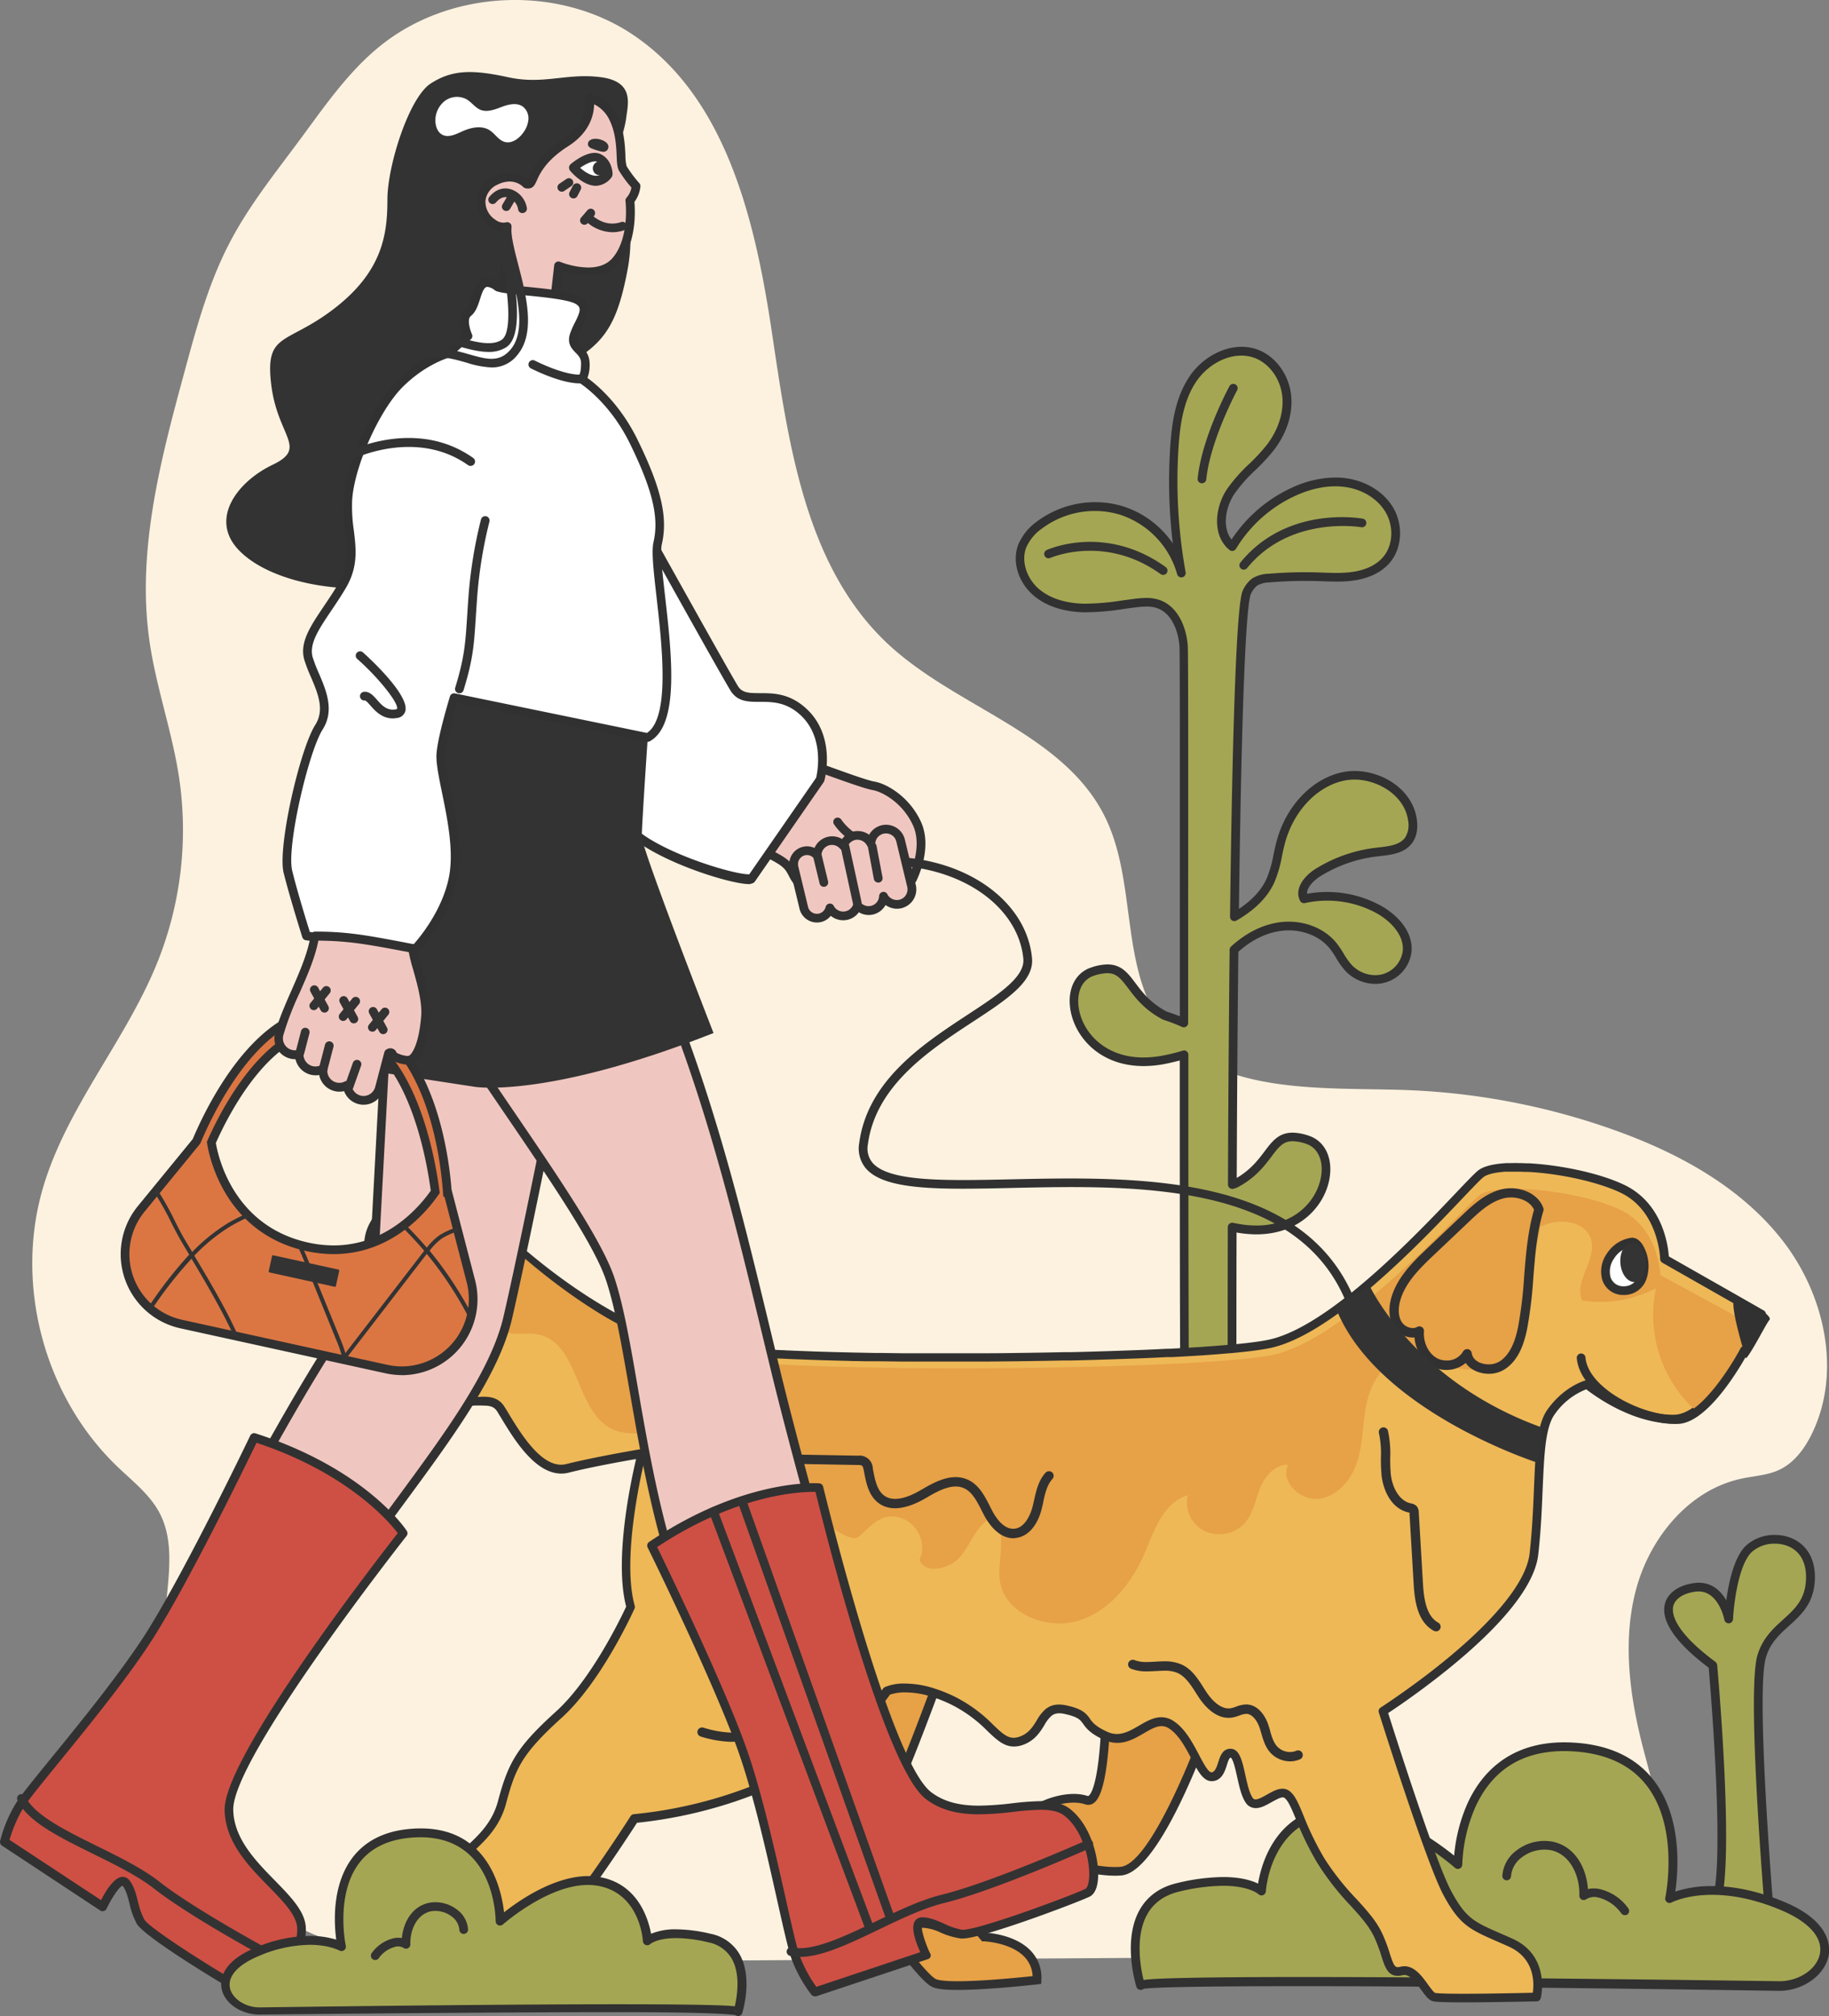 <svg xmlns="http://www.w3.org/2000/svg" viewBox="0 0 694.25 765.08" id="woman-walking-with-dog">
  <rect x="0" y="0" width="694.25" height="765.08" fill="#808080" stroke="none"/>
  <path fill="#fdf2e0" d="M113.74,53.14c9.24-12.48,18.12-25.51,30.14-35.35,26.52-21.73,67.37-23.8,96-4.85C275.67,36.69,286.65,83.62,293,126.15s12.72,89.1,44.21,118.39c26,24.16,66.54,33.71,82.24,65.52,12.24,24.82,5.47,57.11,22.07,79.26,19.36,25.83,57.71,23.38,90,24.28a264,264,0,0,1,80.53,15c24.54,8.67,48.49,21.58,64.51,42.1s22.6,49.81,11.27,73.25c-2.76,5.71-6.74,11.16-12.47,13.85-4.44,2.08-9.48,2.31-14.28,3.33-20.19,4.28-35.15,22.81-40.26,42.8s-2,41.19,3.31,61.15c4.62,17.56,10.68,37,2.26,53.08-11,21-39.33,23.82-63,24l-365,2.35c-33.23.22-69-.33-95.92-19.75-35-25.19-43.5-74.08-39.33-117,1.1-11.27,2.73-23.3-2.45-33.37-3.66-7.1-10.22-12.16-16-17.69C16.9,530.19,5.54,487.89,16.22,451.11c9-31,31.62-56.2,43.62-86.14a134.86,134.86,0,0,0,8.1-70.12c-2.66-17.46-8.74-34.26-11.23-51.74C51.86,209,60.94,174.52,70,141.22c4.53-16.78,9.13-33.72,17.18-49.13C94.43,78.14,104.37,65.79,113.74,53.14Z"></path>
  <path fill="#a5a653" d="M500.34,331.1a54,54,0,0,1,21.95-7.72c4.5-.54,9.72-.84,12.4-4.5a10.39,10.39,0,0,0,1.51-7.45c-1.46-11.81-15.3-19.41-26.88-16.68s-20.07,13.39-23.16,24.88c-1.29,4.83-1.81,9.92-3.89,14.47-2.77,6.07-7.84,10.37-13.69,13.76.81-64.39,2.27-118.55,4.81-123.35a10,10,0,0,1,3-3.74,11.12,11.12,0,0,1,5.4-1.45,159.89,159.89,0,0,1,18.05-.51c4.73.14,9.48.48,14.16-.24s9.34-2.62,12.39-6.23c4.38-5.18,4.45-13.23.94-19s-10.06-9.38-16.79-10.23-13.59.8-19.75,3.65a52.81,52.81,0,0,0-23,20.68c-5.89-4.79-4.86-14.4-.71-20.75s10.58-10.88,15.19-16.91c4.24-5.54,6.87-12.53,6.17-19.46s-5.11-13.64-11.65-16.05c-8.65-3.18-18.66,1.85-23.85,9.47s-6.56,17.17-7.13,26.37a197.46,197.46,0,0,0,2.74,47.32,34.65,34.65,0,0,0-22-23.43,35.13,35.13,0,0,0-31.79,5.2,19,19,0,0,0-6.64,8.11c-2.31,6.06.41,13.25,5.34,17.46s11.63,5.84,18.12,6,12.91-1.06,19.35-1.85c2.87-.35,5.83-.61,8.58.26,6.31,2,9.35,9.29,9.89,15.88.25,3,.16,70.19.14,143.17a62.39,62.39,0,0,0-7.26-2.77c-15.85-8.34-12.52-21.69-27.53-16.68s-5.84,40,27.53,33.37a69.32,69.32,0,0,0,7.25-1.81c0,84,.1,171.4,1,174.74l17.59-.14c-.21-5-.4-51.55-.25-109.2l1.07.22c33.36,6.68,42.54-28.36,27.53-33.36s-11.68,8.34-27.53,16.68c0,0-.38.11-1,.32.1-28.91.3-59.79.62-89.12,5.06-4.64,11.34-8.1,18.15-8.86,7.22-.8,15,1.75,19.53,7.42,2.12,2.65,3.5,5.87,5.82,8.35a13.77,13.77,0,0,0,13.21,4,12.24,12.24,0,0,0,9-10.21c.71-6.91-5-12.9-11.11-16.19a40.86,40.86,0,0,0-28-3.82C493.12,337.39,496.79,333.3,500.34,331.1Z"></path>
  <path fill="#313131" d="M450.41,576.52a1.58,1.58,0,0,1-1.6-1.17c-.73-2.84-1-53-1-172.91-1.59.43-3.35.86-5.28,1.25a43.22,43.22,0,0,1-8.43.88c-16.71,0-26.12-11.09-27.8-21.4-1.25-7.73,1.83-14,7.86-16a19.81,19.81,0,0,1,6.19-1.18c5.29,0,7.78,3.29,10.65,7.1,2.65,3.52,5.66,7.51,11.84,10.8.57.18,2.58.82,5,1.79V347.22c0-53.51.05-99.72-.14-102.08-.48-5.78-3-12.61-8.75-14.44a12.13,12.13,0,0,0-3.75-.52,35.2,35.2,0,0,0-4.12.32c-1.5.18-3,.39-4.5.6a95.45,95.45,0,0,1-15.1,1.26c-5.47-.11-13.24-1.32-19.15-6.37s-8.24-12.93-5.82-19.31a20.71,20.71,0,0,1,7.19-8.84,36.8,36.8,0,0,1,22-7.26A35.49,35.49,0,0,1,427,192.39a36.1,36.1,0,0,1,18.17,13.85,198.9,198.9,0,0,1-1-36.27c.56-8.88,1.87-19.06,7.41-27.2,4.62-6.78,12.35-11.16,19.69-11.16a17.6,17.6,0,0,1,6.1,1.07c6.82,2.51,11.93,9.52,12.73,17.44.69,6.91-1.62,14.23-6.51,20.62a74.57,74.57,0,0,1-7.05,7.65,57.48,57.48,0,0,0-8.07,9.16c-3.45,5.29-4.53,12.75-1,17.21a54.74,54.74,0,0,1,22.59-19.54,40.17,40.17,0,0,1,16.84-4,30,30,0,0,1,3.81.24c7.68,1,14.41,5.09,18,11,4,6.64,3.55,15.45-1.1,21-3.8,4.5-9.38,6.18-13.4,6.79a44.37,44.37,0,0,1-6.92.46c-1.75,0-3.52-.06-5.23-.12l-2.31-.08a161.35,161.35,0,0,0-17.86.51,9.87,9.87,0,0,0-4.61,1.16,8.67,8.67,0,0,0-2.43,3.15c-1.17,2.21-3.3,20.74-4.58,119.59,5.08-3.37,8.53-7.14,10.5-11.45a43.85,43.85,0,0,0,2.66-9.27c.34-1.62.7-3.3,1.14-4.95,3.53-13.17,13.1-23.4,24.37-26.06a23.41,23.41,0,0,1,5.25-.6c10.49,0,22.2,7,23.65,18.69.3,2.4.23,5.85-1.82,8.63-2.89,3.94-8,4.52-12.44,5l-1.1.13a52.32,52.32,0,0,0-21.27,7.47c-2,1.24-5.24,4-5.06,6.68a42,42,0,0,1,7.62-.69,42.45,42.45,0,0,1,20,5c6.32,3.39,12.78,9.85,12,17.81A13.83,13.83,0,0,1,522,373.38a15.76,15.76,0,0,1-11.31-4.92,30.19,30.19,0,0,1-3.51-4.9,36,36,0,0,0-2.39-3.55c-3.48-4.34-9.32-6.94-15.61-6.94a22.22,22.22,0,0,0-2.45.14c-7.19.8-13,4.66-16.68,8-.29,26-.49,54.85-.61,85.81,5.32-3.14,8.09-6.81,10.56-10.08,2.87-3.81,5.35-7.1,10.64-7.1a19.87,19.87,0,0,1,6.2,1.18c6,2,9.1,8.29,7.85,16-1.67,10.31-11.08,21.41-27.79,21.41a43.08,43.08,0,0,1-7.53-.7c-.15,57.46.05,102.41.26,107.11a1.71,1.71,0,0,1-.46,1.21,1.57,1.57,0,0,1-1.18.43l-17.6.07Zm-1-177.9a1.66,1.66,0,0,1,1.66,1.66c0,44.37,0,159,.78,173.07l14.41-.11c-.19-9.85-.36-52.53-.21-107.56a1.66,1.66,0,0,1,2-1.61h.08l1,.2a39.74,39.74,0,0,0,7.79.81c14.77,0,23.07-9.66,24.53-18.63,1-6-1.23-10.89-5.64-12.36a16.57,16.57,0,0,0-5.15-1c-3.49,0-5.06,1.88-8,5.79-2.74,3.63-6.15,8.16-13.07,11.8l-.3.12-1,.31a1.66,1.66,0,0,1-2.18-1.57c.12-32.23.34-62.22.63-89.14a1.66,1.66,0,0,1,.54-1.2c4.05-3.71,10.65-8.34,19.07-9.28a26.5,26.5,0,0,1,2.82-.15c7.29,0,14.09,3.05,18.19,8.18a39.31,39.31,0,0,1,2.62,3.87,27.26,27.26,0,0,0,3.12,4.38,12.35,12.35,0,0,0,8.89,3.87,10.89,10.89,0,0,0,2.69-.33,10.64,10.64,0,0,0,7.77-8.79c.65-6.34-5.11-11.81-10.25-14.56a39.13,39.13,0,0,0-18.47-4.6,38,38,0,0,0-8.41.93,1.66,1.66,0,0,1-1.84-.87c-2.25-4.45,1.37-9.31,5.94-12.16a55.83,55.83,0,0,1,22.63-7.95l1.12-.13c4-.45,8.11-.93,10.15-3.71a8.84,8.84,0,0,0,1.2-6.26c-1.2-9.76-11.51-15.79-20.37-15.79a19.56,19.56,0,0,0-4.49.51c-10.11,2.38-18.72,11.68-21.94,23.7-.42,1.56-.76,3.19-1.1,4.78a46.78,46.78,0,0,1-2.89,10c-2.57,5.64-7.27,10.38-14.36,14.5a1.67,1.67,0,0,1-1.66,0,1.63,1.63,0,0,1-.82-1.44c1.47-117.43,4.13-122.45,5-124.11a11.5,11.5,0,0,1,3.49-4.32,12.51,12.51,0,0,1,6.19-1.73,161,161,0,0,1,18.24-.52l2.33.08c1.68.06,3.42.12,5.11.12a41.69,41.69,0,0,0,6.42-.42c3.46-.53,8.24-1.94,11.38-5.67,3.76-4.45,4.09-11.65.79-17.11-3.07-5.08-8.89-8.61-15.59-9.45-5.84-.74-12.27.46-18.84,3.51a51.23,51.23,0,0,0-22.26,20,1.63,1.63,0,0,1-1.13.78,1.66,1.66,0,0,1-1.33-.34c-6.56-5.33-5.68-15.85-1.06-22.93a61.06,61.06,0,0,1,8.51-9.71,70.7,70.7,0,0,0,6.76-7.31c4.31-5.63,6.44-12.3,5.84-18.28-.67-6.69-4.92-12.58-10.58-14.67a14.46,14.46,0,0,0-5-.87c-6.28,0-12.93,3.82-17,9.72-5.09,7.48-6.32,17.11-6.84,25.55a195.7,195.7,0,0,0,2.71,46.92,1.65,1.65,0,0,1-3.22.72,33.17,33.17,0,0,0-21-22.3,32,32,0,0,0-10.22-1.64,33.36,33.36,0,0,0-20,6.6,17.32,17.32,0,0,0-6.1,7.37c-1.9,5,.15,11.59,4.87,15.63,5.18,4.42,12.15,5.47,17.09,5.58a93.74,93.74,0,0,0,14.57-1.24l4.54-.6a36.82,36.82,0,0,1,4.53-.34,15.48,15.48,0,0,1,4.75.67c7.27,2.32,10.47,10.47,11,17.32.21,2.49.19,44.38.16,102.36l0,40.94a1.66,1.66,0,0,1-2.35,1.5,64.89,64.89,0,0,0-7-2.69,1.48,1.48,0,0,1-.29-.12c-6.93-3.64-10.34-8.16-13.08-11.8-2.95-3.9-4.52-5.78-8-5.78a16.57,16.57,0,0,0-5.15,1c-4.4,1.46-6.61,6.31-5.63,12.35,1.45,9,9.75,18.64,24.53,18.64a40.34,40.34,0,0,0,7.78-.81A67.46,67.46,0,0,0,449,398.7,1.8,1.8,0,0,1,449.46,398.62Z"></path>
  <path fill="#333" d="M472.1 216.18a1.65 1.65 0 0 1-1.28-2.69c17.53-21.6 45.28-16.87 46.46-16.66a1.65 1.65 0 1 1-.59 3.25c-.27-.05-27-4.56-43.3 15.49A1.67 1.67 0 0 1 472.1 216.18ZM456.24 183.41h-.17a1.65 1.65 0 0 1-1.47-1.81c1.58-15.5 11.66-34.27 12.08-35.06a1.65 1.65 0 0 1 2.91 1.57c-.1.19-10.2 19-11.71 33.82A1.65 1.65 0 0 1 456.24 183.41ZM441.52 218.16a1.64 1.64 0 0 1-1-.31c-21.15-15.19-41.67-6.19-41.88-6.1a1.65 1.65 0 0 1-1.37-3c.91-.41 22.43-9.91 45.18 6.43a1.65 1.65 0 0 1-1 3Z"></path>
  <path fill="#a5a653" d="M651.11,722.52h20.27s-6.72-80.66-2.72-94.18,18.52-14,18.52-30-17-17-23.52-10.49-7.51,26.55-7.51,26.55-2.51-13.51-13-12-18,10.92,7,29.44C650.14,631.84,657.12,708.52,651.11,722.52Z"></path>
  <path fill="#313131" d="M671.38,724.52H651.11a1.68,1.68,0,0,1-1.38-.76,1.66,1.66,0,0,1-.14-1.57c5.47-12.79-.34-81.41-1-89.3-15.79-11.84-17.77-19.68-16.63-24.19,1-4.13,5.14-7.09,11-7.92a12.74,12.74,0,0,1,1.83-.14c5.28,0,8.53,3.32,10.47,6.67.91-6.65,2.93-16.22,7.29-20.57a16,16,0,0,1,11.18-4.24c7.55,0,15.17,4.92,15.17,15.93,0,9.7-5,14.21-9.81,18.56-3.68,3.33-7.15,6.47-8.78,12C666.37,642,673,721.88,673,722.69a1.68,1.68,0,0,1-1.65,1.83Zm-18-3h16.21c-1-13-6.27-80.64-2.51-93.32,1.89-6.4,5.88-10.09,9.74-13.57,4.67-4.23,8.71-7.92,8.71-16.16,0-9.31-6.12-12.65-11.86-12.65a12.84,12.84,0,0,0-8.85,3.26c-5,5-6.75,20-7,25.44a1.66,1.66,0,0,1-3.28.21c0-.1-2.12-10.78-9.79-10.78a9.08,9.08,0,0,0-1.36.1c-4.46.63-7.54,2.67-8.24,5.46s.35,9.59,16,21.16a2.06,2.06,0,0,1,.67,1.35C652.06,635,658.14,702.52,653.38,721.52Z"></path>
  <path fill="#a5a653" d="M432.9,753.52s-10-31.56,14.35-37.3,31.56,1.44,31.56,1.44,1.43-25.82,24.38-30.13,50.21,20.09,50.21,20.09,0-48.77,45.9-44.47,34.43,57.38,34.43,57.38,15.78-8.61,43,2.87,14.35,30.12-1.43,30.12C675.33,753.52,429.32,749.93,432.9,753.52Z"></path>
  <path fill="#313131" d="M675.33,755.52h0c-1.09,0-110.14-1.77-181.14-1.77-46.24,0-57.7.59-60.1,1a1.56,1.56,0,0,1-1.17.41,1.66,1.66,0,0,1-1.15-.5,1.71,1.71,0,0,1-.5-1c-.75-2.52-4.92-18.05,1.42-29.06,3-5.14,7.74-8.52,14.21-10a76.49,76.49,0,0,1,17.3-2.27c6.81,0,11,1.34,13.33,2.5,1.15-7,6-25.3,25.39-28.94a32,32,0,0,1,5.95-.54c17.92,0,36.41,13.47,43.09,18.85a62.29,62.29,0,0,1,5-19.65c4.8-10.65,15.08-23.34,36.79-23.34,1.85,0,3.78.09,5.73.27,12.76,1.2,22.43,6.18,28.76,14.82,10.4,14.21,8.76,34,7.66,41.55a43.8,43.8,0,0,1,14-2.09c8.68,0,17.95,2.05,27.56,6.09,17.24,7.26,17.37,16.8,16.62,20.49C692.55,749.64,684.34,755.52,675.33,755.52Zm-181.17-5.25c70.82,0,179.48,1.57,181.18,1.6,7.49,0,14.28-4.55,15.44-10.34,1.24-6.11-4.11-12.17-14.66-16.61-9.2-3.88-18-5.84-26.28-5.84-9.81,0-15.27,2.87-15.33,2.9a1.65,1.65,0,0,1-2.4-1.8c.06-.26,5.35-25.66-6.58-41.92-5.74-7.83-14.62-12.36-26.38-13.47-1.86-.17-3.68-.26-5.43-.26-16,0-27.32,7.17-33.73,21.31a59.66,59.66,0,0,0-4.94,21.78,1.66,1.66,0,0,1-2.75,1.23c-.23-.2-22.81-20.17-43.46-20.17a29,29,0,0,0-5.34.48c-21.43,4-23,28.34-23,28.59a1.66,1.66,0,0,1-2.82,1.08s-3.5-3.18-13.47-3.18a73.24,73.24,0,0,0-16.54,2.18c-5.54,1.31-9.61,4.16-12.1,8.48-4.92,8.54-2.56,20.79-1.49,25.08,2.38-.35,7.06-.59,16.55-.79C460.75,750.38,475.41,750.27,494.16,750.27Z"></path>
  <path fill="#333" d="M616.74,726.79a1.62,1.62,0,0,1-1.38-.75,15.23,15.23,0,0,0-8.74-5.95,5.81,5.81,0,0,0-4.56.68,1.65,1.65,0,0,1-2.58-1.43c.25-7.35-3.38-15.62-10.8-17.2a14.09,14.09,0,0,0-11,2.7,9.8,9.8,0,0,0-4.12,7.17,1.65,1.65,0,1,1-3.3-.18,13.06,13.06,0,0,1,5.41-9.62,17.3,17.3,0,0,1,13.7-3.3c8.67,1.85,12.84,10.17,13.37,18a10,10,0,0,1,4.54,0,18.4,18.4,0,0,1,10.85,7.39,1.66,1.66,0,0,1-.49,2.29A1.62,1.62,0,0,1,616.74,726.79Z"></path>
  <path fill="#e7a146" d="M358.55,631.17s-10.64,29.44-16.9,43.84,31.93,60.11,31.93,60.11,20.67.63,20,16.28c0,0-32.56,3.76-38.82,1.26S327.87,717,321,719.47s-12.52-2.51-12.52-11.9-1.25-13.15-3.76-11.9-16.91-12.52-16.28-28.8S306,615.52,306,615.52Z"></path>
  <path fill="#313131" d="M363.5,755.17c-4.62,0-7.67-.32-9.32-1-2.81-1.12-7-6.2-13.62-14.38-6.05-7.5-15.2-18.82-18.77-18.82a.78.78,0,0,0-.24,0,11.8,11.8,0,0,1-4,.74,9.57,9.57,0,0,1-7.82-4,16.79,16.79,0,0,1-2.91-10.17c0-8.2-1-10.06-1.32-10.44l-.05,0a2.46,2.46,0,0,1-1.12.25h0c-2.23,0-5.21-2.75-6.79-4.39-5.47-5.68-11.17-15.55-10.76-26.21.63-16.43,17-50.55,17.69-52l.62-1.26,55.62,16.55-.59,1.65c-.11.29-10.74,29.64-16.95,43.93-4.73,10.88,20.51,44.91,31.23,57.85,2.69.2,11.71,1.28,17,7a14.62,14.62,0,0,1,3.88,11l-.06,1.41-1.4.17C393.63,753.07,375.26,755.17,363.5,755.17Zm-41.71-37.49c4.79,0,11.56,7.94,21.34,20.05,4.75,5.87,10.13,12.53,12.28,13.39.69.28,2.67.75,8.09.75,9.65,0,23.89-1.45,28.46-1.94a11.21,11.21,0,0,0-3-7.2c-5.21-5.58-15.35-6-15.45-6l-.74,0-.48-.57c-4-4.76-38.66-46.92-32.18-61.83,5.32-12.24,13.94-35.69,16.27-42.09l-49.56-14.75c-3,6.41-16.23,35.39-16.77,49.42-.55,14.37,11.42,26.5,14.15,27.15a3.5,3.5,0,0,1,1.36-.29c4,0,4.53,6.62,4.53,13.78a13.7,13.7,0,0,0,2.25,8.2c1.9,2.54,4.84,3.32,8.06,2.15A3.87,3.87,0,0,1,321.79,717.68Z"></path>
  <path fill="#e7a146" d="M460,650.59s-20,58.23-34.44,59.49-43.84-10-38.83-17.54,18.16-11.9,25.68-9.39,7.51-38.2,7.51-38.2L462.5,628Z"></path>
  <path fill="#313131" d="M423.21,711.82c-12.84,0-34-7.32-38-14.81a5,5,0,0,1,.13-5.38c4.69-7,14.94-10.84,22.2-10.84a17.22,17.22,0,0,1,5.37.79l.13,0s2.82-.48,4.36-17.63c.84-9.4.85-18.93.85-19v-1.12l46.18-18.34-2.89,25.63c-2.09,6.07-20.82,59.29-35.86,60.6C424.92,711.79,424.08,711.82,423.21,711.82Zm-15.65-27.73c-6.5,0-15.55,3.51-19.45,9.37a1.72,1.72,0,0,0,0,2c3.07,5.74,22.73,13.07,35.06,13.07.78,0,1.52,0,2.2-.09,10.9-.95,27.43-42.17,33-58.21l2.18-19.63-39,15.49c0,2.82-.18,10.54-.86,18.17-1.64,18.31-4.95,20.66-7.65,20.66a3.73,3.73,0,0,1-1.18-.19A13.51,13.51,0,0,0,407.56,684.09Z"></path>
  <path fill="#eeb857" d="M151.6,499.05c8.45,20.66.93,19.72,11.26,29.12s22.55-.94,27.25,6.57,14.08,25.36,25.35,22.54,28.19-5.63,28.19-5.63-9.86,38-4.23,58.23c0,0-12.21,27.25-27.24,40.86s-17.84,19.25-21.6,33.35S174.15,702.87,172.72,709s8.94,6.1,5.18,13.16S170.85,732,169,741.86s11.28,11.73,23,8.92,48.84-60.58,48.84-60.58a167.83,167.83,0,0,0,49.29-12.45c16.81-7.17,34.39-18.41,46.52-35.93,0,0,6.12-3.05,17.76.64a57.65,57.65,0,0,1,6.65,2.65c16,7.51,17.86,18.78,26.78,15.49,6.29-2.32,7-8.36,10.46-10.9h0c1.45-1.07,3.39-1.52,6.43-.83,5.39,1.23,6.43,2.59,7.67,4.26,1.11,1.51,2.36,3.28,7.07,5.47.09,0,.2.1.29.13,10.34,4.7,16.91-9.39,24.9-4.22,4.09,2.65,6.83,7.89,9.16,12.31,2.2,4.2,4.05,7.66,6.33,7.42,4.7-.47,3.29-8.93,7-8.93s3.76,13.16,7.06,17.85,10.33-4.69,14.08-2.35,5.17,12.21,13.15,25.36,17.37,19.26,21.61,28.18,3.29,15,8.92,13.62,9.39,8.92,12.21,9.86,39,0,39,0,3.76-14.56-9.86-20.66-17.38-6.57-24-18.79c-6.06-11.23-21.63-60.22-24.09-68-.21-.68-.33-1-.33-1s7.7-4.9,17.45-12.36c16.2-12.36,38.08-31.75,39.85-47.28,2.81-24.9.46-45.56,6.57-54s13.62-10.33,13.62-10.33S615.17,535.6,629.28,538c0,0,0,0,.08,0a32.69,32.69,0,0,0,6.47.48c9.83-.29,19.11-14.45,26.11-25.8h0c4-7.62,6.91-14,6.91-14l-10.41-5.9L631.9,477.76s-.32-19.1-16-26.62c-9.18-4.41-23.86-7.41-35.75-8.06l-1.26-.06c-.83,0-1.65-.07-2.45-.07-1.13,0-2.23,0-3.27,0l-1,0a7.06,7.06,0,0,0-.93.05c-.31,0-.6,0-.9.06-3.83.34-6.79,1.11-8.35,2.38-6.57,5.32-51,58.23-80.14,64.49a113.14,113.14,0,0,1-11.39,1.61c-1.18.13-2.44.24-3.74.36l-.33,0c-1.54.14-3.15.27-4.85.4-1.46.12-3,.22-4.55.34-.94.07-1.89.13-2.86.18l-2.27.15q-3.48.21-7.22.4l-1.92.09c-2.8.15-5.7.28-8.69.41-6.59.26-13.6.49-20.86.7-2.26.07-4.54.12-6.85.17l-2.62,0c-4.54.11-9.17.19-13.83.25s-9.58.12-14.41.16l-4.82,0c-5.33,0-10.65,0-15.92,0l-4.23,0-8.51-.06-7.94-.11-2.3,0c-1,0-1.91,0-2.87,0l-3.62-.08-3.13-.07c-4.47-.1-8.83-.22-13-.36l-6.41-.24-.95,0-3.17-.13c-.74,0-1.49-.08-2.2-.1l-2.72-.13-3.62-.2c-1-.06-2-.11-3-.18l-1.8-.12-1.77-.11-2.45-.17c-.89-.07-1.75-.13-2.6-.21a.62.62,0,0,1-.19,0c-2.64-.22-5.09-.44-7.36-.69l-.26,0a103,103,0,0,1-11.95-1.89c-31-7.52-76.07-42.27-100.5-78.9l-.12.11c-1,1-8.27,8-7.39,15.86.37,3.39-.9,6.17-2.7,8.83-2.69,4-6.51,7.7-7.63,12.76C138.45,477.45,143.14,478.39,151.6,499.05Z"></path>
  <path fill="#313131" d="M555.58,759.89c-10.38,0-11.39-.34-11.88-.5-1.52-.51-2.74-2.18-4.28-4.3-1.82-2.5-4.09-5.61-6.35-5.61a3,3,0,0,0-.66.08,7.52,7.52,0,0,1-1.86.25c-3.8,0-4.9-3.42-6.16-7.38a58.35,58.35,0,0,0-2.79-7.38c-2-4.22-5.28-7.84-9.08-12a101.83,101.83,0,0,1-12.45-16,114.56,114.56,0,0,1-8.15-16.66c-1.67-4-3-7.24-4.46-8.15a.86.86,0,0,0-.53-.14c-1.06,0-2.75,1-4.25,1.8-2,1.12-4,2.27-6,2.27a4.49,4.49,0,0,1-3.79-2c-1.63-2.32-2.47-6.12-3.29-9.79-.57-2.6-1.54-6.95-2.46-7.37-.5,0-.94,1.24-1.45,2.84-.78,2.43-1.85,5.74-5.39,6.1h-.38c-3.23,0-5.24-3.85-7.57-8.32l-.07-.13c-2.27-4.3-4.84-9.17-8.53-11.55a5.11,5.11,0,0,0-2.83-.9c-2.08,0-4.35,1.32-6.75,2.72-2.92,1.71-6.24,3.64-10.09,3.64a12.08,12.08,0,0,1-5-1.12l-.26-.12c-5.07-2.36-6.53-4.35-7.7-6l-.05-.07c-1.08-1.46-1.87-2.51-6.7-3.61-2.24-.52-3.82-.37-5,.5a.18.18,0,0,1-.07,0,12.74,12.74,0,0,0-2.83,3.62c-1.62,2.62-3.63,5.88-8,7.5a10.07,10.07,0,0,1-3.57.69c-3.89,0-6.61-2.58-10.06-5.85a51.36,51.36,0,0,0-14.42-10.39,57.06,57.06,0,0,0-6.46-2.57,34.39,34.39,0,0,0-10.27-1.74,17.52,17.52,0,0,0-5.9.87c-10.67,15.22-26.46,27.37-47,36.11a172.91,172.91,0,0,1-49,12.51c-5.48,8.48-37.74,57.8-49.41,60.6a43.56,43.56,0,0,1-10,1.24c-6.19,0-10.92-1.61-13.34-4.54a8.85,8.85,0,0,1-1.69-7.53c1.43-7.48,3.65-11.08,6.22-15.25.93-1.51,1.89-3.07,2.88-4.94,1.35-2.54.48-3.41-1.8-5.3-1.85-1.55-4.4-3.67-3.53-7.45.69-3,3.31-5.39,6.35-8.22,4.18-3.9,9.4-8.76,11.52-16.72,3.91-14.67,7.1-20.57,22.09-34.15,13.46-12.19,24.82-35.94,26.6-39.79-4.61-17.69,1.7-47.26,3.77-56-5.1.89-17,3-25.58,5.18a11.55,11.55,0,0,1-2.8.35C203,559.23,195,546,190.2,538.06l-1.49-2.44c-1-1.57-2.38-2.19-5-2.19a38,38,0,0,0-4,0c-1.69.17-3.43.08-5.27.08h0c-3.26,0-8.13-.22-12.72-4.39-5.93-5.4-6.43-7.62-7-12.43-.42-3.44-1-8.09-4.67-17.09a158,158,0,0,0-8-16.7c-3.09-5.71-4.64-8.57-3.37-14.3.91-4.07,3.31-7.21,5.63-10.26.8-1.05,1.56-2,2.25-3.06,2-2.93,2.7-5.23,2.42-7.72-.94-8.49,6.43-15.86,7.91-17.25l.07-.06a1.65,1.65,0,0,1,2.55.25c23.73,35.57,68.37,70.65,99.52,78.2a101,101,0,0,0,11.74,1.86h.26c2,.22,4.24.43,7.31.69h.21c.84.08,1.69.14,2.57.21l1.13.08,1.3.09,3.58.23,1.62.1,5.2.29,2.53.12c.69,0,1.44.06,2.19.1l1.5.06,1.65.07,7.36.28c3.81.13,8.07.25,13,.36l3.11.07,3.64.07,2.88.06,2.28,0,7.93.11,4.27,0,4.23,0h4.22q7.92,0,15.91,0l4.82,0c4.82,0,9.63-.1,14.4-.16,5.23-.07,9.74-.15,13.81-.25l1.31,0,1.33,0c2.29-.05,4.57-.1,6.82-.17,7.39-.21,14.41-.45,20.85-.7,3-.13,5.87-.26,8.67-.41l1,0,1-.05c2.47-.13,4.88-.26,7.19-.4l2.29-.15q1.42-.07,2.82-.18l1.68-.12,2.86-.21c1.69-.13,3.3-.26,4.83-.41l.39,0c1.27-.11,2.49-.23,3.65-.36,4.69-.47,8.57-1,11.23-1.57,22.68-4.88,55.34-39.18,71-55.67,4.21-4.42,7-7.35,8.41-8.5,1.75-1.42,4.86-2.34,9.24-2.73l.91-.07a8.74,8.74,0,0,1,1.07-.05l.88,0c1.08,0,2.21-.06,3.38,0,.69,0,1.51,0,2.49.07l.62,0,.65,0c13,.72,27.6,4,36.35,8.22,14.53,7,16.57,23,16.85,27.12l25.72,14.62,10.33,5.91a1.66,1.66,0,0,1,.68,2.13c0,.06-3,6.41-7.07,13.94a1.19,1.19,0,0,1-.08.16c-7.12,12.23-16.67,26.31-27.33,26.62a32.33,32.33,0,0,1-6.66-.5l-.11,0h0c-13-2.14-23.92-10.22-26.84-12.44a26.35,26.35,0,0,0-11.94,9.46c-3.63,5-4,15.33-4.59,28.38-.31,7.45-.65,15.88-1.67,24.85-1.79,15.84-23,35.06-40.48,48.4-7.61,5.82-14,10.14-16.5,11.76,4.25,13.4,18.31,57.13,23.92,67.54s8.68,11.72,19,16.21c1.3.57,2.7,1.18,4.22,1.86,14.72,6.6,10.83,22.42,10.78,22.58a1.64,1.64,0,0,1-1.55,1.24C583.09,759.48,567,759.89,555.58,759.89Zm-22.51-13.71c3.94,0,6.76,3.86,9,7,.84,1.15,2.11,2.9,2.66,3.1.26.08,1.89.34,10.83.34,9.48,0,22.17-.29,26.26-.39.5-3.4.94-13-9.17-17.53-1.51-.68-2.91-1.29-4.19-1.85-10.51-4.59-14.44-6.31-20.55-17.67-5.77-10.7-20-55-24.21-68.27l-.32-1a1.65,1.65,0,0,1,.68-1.9c.08-.05,7.76-5,17.34-12.28,24-18.31,37.91-34.7,39.2-46.15,1-8.85,1.35-17.23,1.66-24.61.56-13.61,1-24.35,5.22-30.18,6.38-8.84,14.22-10.89,14.55-11a1.65,1.65,0,0,1,1.44.32c.13.1,12.56,10,26.07,12.31h.08a29.17,29.17,0,0,0,6,.46c10.14-.3,20.88-18.64,24.51-24.86a.36.36,0,0,1,0-.09c2.94-5.42,5.29-10.23,6.38-12.49l-9-5.15L631,479.2a1.66,1.66,0,0,1-.84-1.41c0-.18-.49-18.19-15-25.16-8.4-4-22.51-7.21-35.11-7.9l-.62,0-.64,0c-.9-.05-1.66-.07-2.35-.07-1.21,0-2.2,0-3.21,0l-.94,0a5.37,5.37,0,0,0-.79,0h-.14c-.27,0-.51,0-.77.06-4.92.43-6.81,1.44-7.5,2-1.26,1-4.28,4.19-8.11,8.21-15.92,16.73-49,51.52-72.73,56.62-2.83.59-6.72,1.14-11.57,1.63-1.19.13-2.45.25-3.76.37h-.15l-.12,0c-1.6.15-3.23.28-4.93.41l-2.88.22-1.68.12c-.95.07-1.91.13-2.89.18l-2.17.14H452q-3.5.21-7.25.4l-.94,0-1,0c-2.79.15-5.69.28-8.68.41-6.46.25-13.49.49-20.9.7-2.25.07-4.54.12-6.85.17l-1.32,0-1.32,0c-4.06.09-8.59.17-13.82.24-4.78.07-9.6.12-14.42.16-1.61,0-3.22,0-4.84,0-5.32,0-10.65,0-15.92,0h-4.23l-4.24,0-4.28,0-8-.1-2.28,0c-1,0-1.94,0-2.89,0l-3.64-.08c-1,0-2.08,0-3.13-.07-5-.11-9.23-.23-13.06-.36l-7.37-.28-1.67-.06-1.49-.07-2.2-.1-2.52-.12-5.25-.29-1.65-.1-3.5-.23-1.4-.1-1.12-.08-2.57-.2-.31,0c-3-.26-5.29-.47-7.27-.69a2.33,2.33,0,0,1-.38,0,102.44,102.44,0,0,1-12.11-1.92c-31.34-7.6-76-42.32-100.35-77.9-2.19,2.39-6.25,7.66-5.63,13.18.47,4.22-1.34,7.53-3,9.94-.73,1.1-1.56,2.18-2.36,3.23-2.1,2.76-4.27,5.61-5,9-1,4.53,0,6.42,3.05,12a160.06,160.06,0,0,1,8.13,17.05c3.86,9.42,4.48,14.59,4.9,18,.5,4.17.69,5.72,6,10.52a14.51,14.51,0,0,0,10.49,3.8h0c1.68,0,3.34-.17,4.94-.33s3-.29,4.32-.29c2.34,0,5.69.39,7.78,3.74.46.74,1,1.57,1.52,2.48,4.43,7.32,11.84,19.58,20,19.58a8.49,8.49,0,0,0,2-.25c11.22-2.8,28.15-5.63,28.32-5.66a1.64,1.64,0,0,1,1.49.51,1.67,1.67,0,0,1,.38,1.53c-.1.38-9.69,37.85-4.24,57.38a1.61,1.61,0,0,1-.08,1.12c-.5,1.12-12.52,27.72-27.64,41.41s-17.55,19.18-21.11,32.55c-2.37,8.88-8,14.1-12.47,18.29-2.64,2.46-4.92,4.58-5.38,6.54-.38,1.64.41,2.49,2.43,4.17s5.27,4.38,2.6,9.39c-1,2-2,3.57-3,5.12-2.5,4.05-4.47,7.25-5.78,14.13a5.49,5.49,0,0,0,1,4.81c1.76,2.13,5.69,3.35,10.8,3.35a40.19,40.19,0,0,0,9.23-1.15c8.14-1.95,33.07-36.87,47.84-59.87a1.63,1.63,0,0,1,1.28-.75,168,168,0,0,0,48.75-12.32c20.09-8.57,35.5-20.46,45.81-35.35a1.7,1.7,0,0,1,.62-.54,18.57,18.57,0,0,1,7.72-1.36,37.32,37.32,0,0,1,11.28,1.91,58.85,58.85,0,0,1,6.86,2.72,54.86,54.86,0,0,1,15.29,11c3.13,3,5.2,4.95,7.78,4.95a7,7,0,0,0,2.43-.49c3.33-1.23,4.87-3.72,6.36-6.13a15.75,15.75,0,0,1,3.63-4.51l.07,0c2-1.5,4.49-1.85,7.78-1.11,5.61,1.28,7.06,2.76,8.63,4.88l0,.08c1.05,1.43,2.13,2.91,6.39,4.89l.24.11a8.75,8.75,0,0,0,3.68.84c3,0,5.74-1.63,8.43-3.19s5.44-3.17,8.41-3.17a8.41,8.41,0,0,1,4.62,1.42c4.42,2.85,7.32,8.36,9.66,12.79l.08.14c1.36,2.61,3.41,6.55,4.64,6.55s1.89-1.53,2.62-3.82,1.65-5.12,4.64-5.12c3.44,0,4.47,4.61,5.65,10,.71,3.2,1.51,6.82,2.76,8.6a1.19,1.19,0,0,0,1.09.63c1.11,0,2.77-.93,4.37-1.83,1.94-1.1,3.94-2.23,5.87-2.23a4.23,4.23,0,0,1,2.28.63c2.37,1.48,3.72,4.75,5.76,9.7a111.48,111.48,0,0,0,7.92,16.2A99.4,99.4,0,0,0,515,720.79c4,4.39,7.4,8.19,9.61,12.84a59.12,59.12,0,0,1,2.95,7.8c1.62,5,2,5.45,4.08,4.93A6,6,0,0,1,533.07,746.18Z"></path>
  <path fill="#e7a146" d="M164.88,440.34c24,34.44,68.28,67.12,98.73,74.19s190.68,5.59,219.29-.3,72.27-55.64,78.73-60.65,37.53-1.76,52.9,5.3,15.69,25,15.69,25l36.29,19.72S656.72,525.76,644.8,536a28.77,28.77,0,0,1-4.21-3.68,48.89,48.89,0,0,1-12-43.47,45.74,45.74,0,0,1-28,4.69c-3.24-7.25,5.38-15.22,3.43-22.88-2.12-8.34-15.48-9.11-22-3.18s-8.06,15.08-10,23.47-5.29,17.56-13.37,21.3c-9,4.17-20.6-.12-29.41,4.45-6.4,3.32-9.54,10.47-10.8,17.33s-1.13,14-3.24,20.63-7.28,13.13-14.48,14.08-14.92-6.58-11.72-12.84c-5.18-.28-9.06,4.54-10.85,9.2s-2.65,9.9-6.22,13.5a13.27,13.27,0,0,1-15.07,2.22,12.1,12.1,0,0,1-6-13.41c-9.18,2.74-12.6,13.1-16.22,21.62-4.79,11.26-13,22.12-25.06,25.94s-27.85-2.48-29.93-14.47c-1.47-8.4,3.27-18.55-2.87-24.7-5.94,2.61-8,9.5-11.9,14.53s-13.59,7.42-15.87,1.56c2.91-5.78-.51-13.62-6.83-15.76-7-2.39-10.85,2.13-15.45,6.38a4.2,4.2,0,0,1-1.85,1.18,3.89,3.89,0,0,1-2.07-.24c-13.35-4.3-18.44-21.34-32.91-23.33-5.59-.77-11.34,1.46-15.54,5.09-1.55,1.35-3,2.91-4.89,3.71-9.43,3.92-6.79-17.48-10.68-21.46-5.91-6-16.71-1.71-24.84-4.5-15.87-5.45-13.34-33.49-29.89-36.58-4-.74-8.17.35-12.07-.7-13.9-3.73-9-26.88-21.31-34.16-2.85-1.69-6.26-2.23-9.32-3.51a20.44,20.44,0,0,1-6.45-4.41c1.72-2.48,3-5.06,2.59-8.2C156.57,447.4,164.88,440.34,164.88,440.34Z"></path>
  <path fill="#e7a146" d="M572.4,452.08c11.28,0,14.56,6.58,11.27,18.79s.47,47.43-20.66,48.84S528.25,507,531.07,495.29,566.29,452.08,572.4,452.08Z"></path>
  <path fill="#313131" d="M662.75 515.53s-7.06-22.28-4.07-22.82 14.4 6.52 13 8.15S665.2 512.81 662.75 515.53ZM556.55 515.88a10.51 10.51 0 0 1-12.34 2 13.08 13.08 0 0 1-6.51-11.3 7.66 7.66 0 0 1-7.88-3.24c-1.66-2.49-2.08-5.94-1.2-9.71 1.92-8.17 8.48-14.37 13.74-19.36l13.22-12.53c3.95-3.74 8.43-8 14.19-9.53a14.92 14.92 0 0 1 3.74-.48c4.48 0 9.77 2.16 11.5 7a.92.92 0 0 1 0 .59c-2.46 8.17-3.16 16.9-3.83 25.34a163.74 163.74 0 0 1-2.34 19.48c-1 4.73-2.83 11.4-8.16 14.82a10.41 10.41 0 0 1-5.62 1.56C561.78 520.52 558.05 519.05 556.55 515.88Zm17-62.24a12.93 12.93 0 0 0-3.25.42c-5.31 1.43-9.6 5.49-13.38 9.07l-13.23 12.53c-5.08 4.81-11.41 10.81-13.2 18.43-.44 1.89-.91 5.48.93 8.24 1.48 2.22 4.78 3.26 6.82 2.05a.88.88 0 0 1 1 0 .92.92 0 0 1 .44.87c-.37 4.56 1.88 9.09 5.47 11a8.43 8.43 0 0 0 3.92.94 7.85 7.85 0 0 0 7-3.86.94.94 0 0 1 1.76.3c.52 3.44 4.13 5 7.27 5a8.58 8.58 0 0 0 4.6-1.27c4.73-3 6.46-9.22 7.34-13.6a162.69 162.69 0 0 0 2.31-19.26c.67-8.43 1.36-17.15 3.81-25.43C581.61 455.33 577.24 453.64 573.51 453.64Z"></path>
  <path fill="#313131" d="M565.08 521.35c-2.87 0-6.69-1.11-8.72-4.12a11.4 11.4 0 0 1-12.54 1.41 13.87 13.87 0 0 1-6.89-11.06 6.28 6.28 0 0 1-.75 0 8.68 8.68 0 0 1-7-3.79c-1.79-2.69-2.25-6.36-1.31-10.36 2-8.4 8.61-14.69 13.95-19.75L555 461.17c4-3.82 8.58-8.12 14.54-9.72a15.4 15.4 0 0 1 4-.52c4.77 0 10.41 2.33 12.28 7.52a1.76 1.76 0 0 1 0 1.11c-2.44 8.08-3.13 16.76-3.79 25.15a166.11 166.11 0 0 1-2.36 19.59c-1 4.87-2.93 11.76-8.53 15.35A11.17 11.17 0 0 1 565.08 521.35Zm-8.32-6.94.54 1.12c1.45 3.07 5.1 4.16 7.78 4.16a9.51 9.51 0 0 0 5.17-1.43c5.07-3.25 6.88-9.71 7.8-14.28a161.74 161.74 0 0 0 2.33-19.39c.67-8.49 1.37-17.25 3.86-25.51-1.6-4.51-6.54-6.49-10.73-6.49A14 14 0 0 0 570 453c-5.55 1.49-9.94 5.65-13.81 9.31L542.93 474.9c-5.2 4.92-11.64 11-13.5 19-.84 3.55-.46 6.76 1.07 9.06a7.1 7.1 0 0 0 5.68 3.06 5.68 5.68 0 0 0 1.32-.16l1-.26 0 1a12.33 12.33 0 0 0 6.07 10.6 9.68 9.68 0 0 0 11.33-1.86Zm8.32 5.06c-3.48 0-7.5-1.79-8.09-5.71a.09.09 0 0 0-.09-.09h0a.08.08 0 0 0-.08.06A8.71 8.71 0 0 1 549 518a9.15 9.15 0 0 1-4.31-1c-3.87-2.06-6.3-6.91-5.9-11.8a.12.12 0 0 0 0-.1h-.13a4.66 4.66 0 0 1-2.43.64 6.87 6.87 0 0 1-5.5-2.93c-2-3-1.52-6.87-1-8.89 1.85-7.86 8.27-13.95 13.43-18.84l13.23-12.53c3.85-3.64 8.21-7.78 13.73-9.26a13.44 13.44 0 0 1 3.47-.46c4 0 8.71 1.85 10.39 6l.11.27-.08.28c-2.42 8.19-3.11 16.86-3.78 25.24a163.45 163.45 0 0 1-2.32 19.38c-.91 4.53-2.71 10.93-7.7 14.13A9.42 9.42 0 0 1 565.08 519.47ZM556.87 512a1.73 1.73 0 0 1 .32 0 1.75 1.75 0 0 1 1.44 1.48c.44 3 3.65 4.29 6.45 4.29a7.8 7.8 0 0 0 4.16-1.13c4.46-2.87 6.12-8.83 7-13.07a159.42 159.42 0 0 0 2.29-19.11c.67-8.44 1.36-17.09 3.76-25.36-1.48-3.23-5.42-4.68-8.75-4.68a11.91 11.91 0 0 0-3 .4c-5.12 1.38-9.32 5.36-13 8.87l-13.22 12.53c-5 4.74-11.23 10.64-13 18-.41 1.76-.85 5.09.82 7.59a5.2 5.2 0 0 0 4.12 2.19 3.06 3.06 0 0 0 1.58-.39 1.76 1.76 0 0 1 1.85 0 1.73 1.73 0 0 1 .82 1.64c-.34 4.24 1.73 8.44 5 10.21a7.51 7.51 0 0 0 3.53.84 7 7 0 0 0 6.31-3.41A1.74 1.74 0 0 1 556.87 512ZM489.8 667.61a8.87 8.87 0 0 0 3.3-.62 1 1 0 0 0 .52-1.23 1 1 0 0 0-1.22-.52 7.51 7.51 0 0 1-8.28-2c-1.42-1.65-2.05-3.81-2.73-6.09-.25-.86-.49-1.71-.79-2.54-1.16-3.31-3.74-6.87-7.51-6.9h0a10.29 10.29 0 0 0-3.52.8 13.71 13.71 0 0 1-2.16.63c-4.7.73-8.54-4.21-10-6.39-.39-.59-.77-1.19-1.16-1.8-2.17-3.4-4.4-6.91-8.18-8.56-3-1.3-6.23-1.1-9.37-.92-3 .19-5.76.35-8.29-.66a.94.94 0 1 0-.7 1.74c2.91 1.16 6.06 1 9.1.8s5.94-.36 8.51.76c3.25 1.42 5.33 4.69 7.35 7.85.39.62.78 1.23 1.18 1.83 2.05 3.08 6.31 8.12 11.87 7.2a15 15 0 0 0 2.47-.71 8.86 8.86 0 0 1 2.9-.69h0c2.79 0 4.8 2.93 5.75 5.64.28.8.52 1.62.76 2.44.7 2.38 1.42 4.84 3.11 6.8A9.49 9.49 0 0 0 489.8 667.61Z"></path>
  <path fill="#313131" d="M489.8 668.43a10.28 10.28 0 0 1-7.72-3.43c-1.81-2.09-2.56-4.64-3.28-7.09l-.05-.19c-.22-.74-.44-1.5-.7-2.23-.82-2.33-2.62-5.07-5-5.09a8.34 8.34 0 0 0-2.59.63 16.46 16.46 0 0 1-2.66.76 9.2 9.2 0 0 1-1.47.12c-5.32 0-9.32-4.81-11.23-7.67l-1.19-1.84c-1.94-3.06-4-6.22-7-7.54a11.64 11.64 0 0 0-4.85-.83c-1.05 0-2.12.06-3.26.13h-.18c-1.08.06-2.19.12-3.3.12a15.82 15.82 0 0 1-6-1 1.76 1.76 0 0 1-1-2.29 1.82 1.82 0 0 1 2.29-1 12.11 12.11 0 0 0 4.66.74c1 0 2-.06 3.28-.14s2.3-.13 3.44-.13a15.78 15.78 0 0 1 6.32 1.13c4 1.74 6.3 5.35 8.53 8.85.39.62.78 1.22 1.16 1.8 1.22 1.83 4.47 6.1 8.37 6.1a5.54 5.54 0 0 0 .81-.07 12.24 12.24 0 0 0 2-.59 11.16 11.16 0 0 1 3.81-.85c4.25 0 7.08 3.88 8.33 7.45.29.82.54 1.66.78 2.48l0 .1c.64 2.21 1.25 4.28 2.56 5.78a6.67 6.67 0 0 0 5 2.24 6.22 6.22 0 0 0 2.32-.44 1.77 1.77 0 1 1 1.31 3.28A9.6 9.6 0 0 1 489.8 668.43Zm-16.75-19.68c3.25 0 5.51 3.22 6.56 6.2.27.76.5 1.54.72 2.3l.06.18c.67 2.3 1.36 4.67 2.94 6.49a8.63 8.63 0 0 0 6.47 2.86 8 8 0 0 0 3-.56.11.11 0 0 0 .06-.15c0-.05-.08-.06-.11-.06a8.12 8.12 0 0 1-3 .56 8.32 8.32 0 0 1-6.27-2.81c-1.54-1.77-2.2-4-2.9-6.38l0-.12c-.23-.79-.47-1.61-.75-2.39-1.06-3-3.39-6.31-6.73-6.35a9.66 9.66 0 0 0-3.28.76 13 13 0 0 1-2.31.66 6.53 6.53 0 0 1-1.07.09c-4.7 0-8.38-4.78-9.75-6.84-.39-.59-.78-1.19-1.16-1.81-2.11-3.3-4.28-6.7-7.82-8.24a13.66 13.66 0 0 0-5.65-1c-1.09 0-2.21.07-3.29.13-1.31.08-2.37.15-3.43.15a14 14 0 0 1-5.27-.86.12.12 0 0 0-.15.06.13.13 0 0 0 .07.15 14.24 14.24 0 0 0 5.38.86c1.07 0 2.16-.06 3.21-.12h.16c1.17-.07 2.27-.13 3.37-.13a13.28 13.28 0 0 1 5.51 1c3.49 1.53 5.64 4.91 7.71 8.17.39.61.78 1.21 1.18 1.81 1.72 2.59 5.3 6.94 9.85 6.94a7 7 0 0 0 1.2-.1 14.15 14.15 0 0 0 2.33-.67A9.59 9.59 0 0 1 473.05 648.75ZM277.72 660.19a4.63 4.63 0 0 0 1.91-.36 5.64 5.64 0 0 0 1.91-1.62l2.84-3.31c3.1-3.62 6.48-7.18 10.75-7.56a17.72 17.72 0 0 1 5.41.69 18.68 18.68 0 0 0 5.49.76c5.2-.18 10.21-4.17 13.4-10.69l.74-1.54c1.9-4 3.87-8.18 7.72-8.86a.94.94 0 0 0 .76-1.08 1 1 0 0 0-1.09-.77c-4.8.85-7.08 5.66-9.09 9.9l-.73 1.53c-2.88 5.88-7.28 9.48-11.78 9.63a15 15 0 0 1-5-.71 19.68 19.68 0 0 0-6-.73c-5 .45-8.66 4.29-12 8.2L280.11 657a4.06 4.06 0 0 1-1.25 1.13 3.62 3.62 0 0 1-1.75.17 41.22 41.22 0 0 1-10.31-1.91 1 1 0 0 0-1.18.61.94.94 0 0 0 .61 1.18 43.55 43.55 0 0 0 10.77 2Z"></path>
  <path fill="#313131" d="M277.72 661c-.27 0-.53 0-.77 0a44 44 0 0 1-11-2 1.78 1.78 0 0 1-1.15-2.22 1.82 1.82 0 0 1 2.2-1.15 40.2 40.2 0 0 0 10.12 1.87 3 3 0 0 0 1.35-.09 3.57 3.57 0 0 0 1-.92l2.84-3.32c3.46-4 7.27-8 12.56-8.49l.95 0a22.89 22.89 0 0 1 5.32.79l.78.18a11.53 11.53 0 0 0 3.93.51c4.25-.15 8.39-3.58 11.13-9.18l.73-1.51c2.09-4.43 4.47-9.44 9.69-10.36a1.62 1.62 0 0 1 .29 0 1.76 1.76 0 0 1 .32 3.5c-3.42.6-5.3 4.55-7.11 8.38l-.74 1.56c-3.33 6.79-8.61 11-14.12 11.16l-.66 0A19.17 19.17 0 0 1 301 649l-.59-.14a17.19 17.19 0 0 0-5.16-.67c-4 .36-7.2 3.79-10.19 7.27l-2.85 3.32a6.19 6.19 0 0 1-2.2 1.83A5.09 5.09 0 0 1 277.72 661Zm-11.17-3.84c-.07 0-.13 0-.14.08a.1.1 0 0 0 .08.13 42 42 0 0 0 10.56 2l.67 0a3.8 3.8 0 0 0 1.57-.28 4.87 4.87 0 0 0 1.62-1.41l2.85-3.31c3.2-3.74 6.71-7.43 11.3-7.84a18.31 18.31 0 0 1 5.67.7l.6.14A15.52 15.52 0 0 0 306 648c4.91-.18 9.66-4 12.71-10.23l.73-1.54c2-4.21 4.06-8.56 8.32-9.31a.11.11 0 0 0 .08 0c0-.1 0-.17-.11-.17-4.39.76-6.56 5.37-8.48 9.43l-.74 1.53c-3 6.17-7.69 9.94-12.5 10.11-.2 0-.47 0-.74 0a16.13 16.13 0 0 1-3.7-.59l-.77-.18a19 19 0 0 0-5.75-.72c-4.67.42-8.21 4.14-11.44 7.92l-2.85 3.32a4.51 4.51 0 0 1-1.55 1.34 3.3 3.3 0 0 1-1.44.27c-.24 0-.48 0-.71 0A42.17 42.17 0 0 1 266.55 657.17ZM384.67 582.94a7.38 7.38 0 0 0 .93-.06c4.07-.49 7.41-4.29 8.94-10.18.23-.9.44-1.82.65-2.74.77-3.48 1.51-6.78 3.7-9.19a.94.94 0 1 0-1.39-1.26c-2.53 2.78-3.35 6.47-4.15 10-.2.91-.4 1.81-.63 2.69-.49 1.92-2.49 8.2-7.34 8.78s-8.31-5-9.58-7.47l-.76-1.49c-1.91-3.77-4.06-8-8.18-9.8-5.81-2.48-12.15 1.22-16.79 3.92-6.56 3.84-11.59 4.55-14.93 2.11-3-2.18-3.79-6.29-4.55-10.27l-.1-.52a4.2 4.2 0 0 0-4.82-4.19l-28.86-.52h0a.94.94 0 0 0-.94.92 1 1 0 0 0 .93 1l28.85.52a3.71 3.71 0 0 1 2 .38 3.64 3.64 0 0 1 1 2.29l.1.51c.8 4.13 1.69 8.82 5.29 11.44 4 2.91 9.73 2.23 17-2 4.29-2.51 10.18-6 15.1-3.82 3.49 1.5 5.39 5.27 7.24 8.92l.77 1.5C375.5 577 379.18 582.94 384.67 582.94Z"></path>
  <path fill="#313131" d="M384.67 583.76c-6 0-9.87-6.28-11.27-9l-.78-1.51c-1.78-3.52-3.62-7.15-6.83-8.53a7.55 7.55 0 0 0-3-.6c-3.84 0-8 2.41-11.3 4.36-7.59 4.42-13.65 5.06-17.91 2-3.86-2.81-4.8-7.67-5.62-12l-.1-.52c-.1-.52-.29-1.49-.68-1.77a3.53 3.53 0 0 0-1.53-.23l-28.86-.52a1.77 1.77 0 0 1 0-3.53l28.89.52a5 5 0 0 1 5.62 4.86l.1.52c.73 3.82 1.49 7.77 4.23 9.76 3.05 2.23 7.82 1.47 14-2.15 3.72-2.17 8.33-4.85 13.11-4.85a11.11 11.11 0 0 1 4.42.88c4.4 1.89 6.63 6.3 8.59 10.18l.76 1.49c1.45 2.78 4.54 7.56 8.75 7s6.18-6.38 6.64-8.17c.22-.86.42-1.74.62-2.62.83-3.72 1.68-7.51 4.35-10.45a1.82 1.82 0 0 1 2.5-.12 1.77 1.77 0 0 1 .11 2.5c-2.05 2.25-2.76 5.43-3.51 8.81l0 .15c-.2.88-.4 1.75-.62 2.62-1.62 6.23-5.22 10.26-9.64 10.79A9.58 9.58 0 0 1 384.67 583.76Zm-21.91-21.28a9.21 9.21 0 0 1 3.69.74c3.76 1.62 5.73 5.52 7.64 9.29l.78 1.52c1.32 2.56 5.1 8.67 10.64 8 3.71-.44 6.79-4 8.23-9.57.22-.84.41-1.7.61-2.56l0-.16c.8-3.59 1.56-7 3.9-9.56a.11.11 0 0 0 0-.16c-.1 0-.13 0-.16 0-2.38 2.62-3.18 6.19-3.95 9.65-.21.95-.41 1.85-.64 2.73-.53 2-2.67 8.75-8 9.39a5.93 5.93 0 0 1-.84.06c-4.73 0-8-5-9.58-8l-.76-1.5c-1.84-3.64-3.93-7.76-7.77-9.41a9.47 9.47 0 0 0-3.77-.75c-4.33 0-8.73 2.56-12.27 4.62-6.86 4-12.23 4.7-15.84 2.06-3.26-2.37-4.08-6.64-4.87-10.78l-.1-.51a4.41 4.41 0 0 0-1.44-2.94 4.49 4.49 0 0 0-2.59-.59l-28.86-.52a.11.11 0 0 0-.11.11.13.13 0 0 0 .11.12l28.86.52a3.21 3.21 0 0 1 3.81 3.34l.09.51c.77 4 1.64 8.51 5 10.93 3.71 2.7 9.17 2 16.08-2C354.12 565 358.47 562.48 362.76 562.48ZM545.08 618.26a.94.94 0 0 0 .82-.49.93.93 0 0 0-.37-1.27c-4.83-2.68-5.86-9.32-6.22-15.47l-1.62-27.12a2.9 2.9 0 0 0-.56-1.77 3 3 0 0 0-1.73-.83c-5-1-7.75-6.63-8.31-11.74a58.31 58.31 0 0 1-.24-6.48 40.11 40.11 0 0 0-.85-10 .94.94 0 0 0-1.14-.67 1 1 0 0 0-.68 1.14 38.15 38.15 0 0 1 .79 9.57 60.2 60.2 0 0 0 .25 6.69c.59 5.36 3.48 12.06 9.67 13.34a2.18 2.18 0 0 1 .81.25 1.67 1.67 0 0 1 .11.66l1.62 27.11c.4 6.66 1.56 13.89 7.19 17A.93.93 0 0 0 545.08 618.26Z"></path>
  <path fill="#313131" d="M545.08 619.08a1.73 1.73 0 0 1-.87-.22c-6-3.3-7.2-10.78-7.61-17.67L535 574.08V574l-.21 0c-6.67-1.38-9.75-8.44-10.37-14.07a62.1 62.1 0 0 1-.25-6.78 37.18 37.18 0 0 0-.77-9.36 1.77 1.77 0 0 1 3.42-.89 40.59 40.59 0 0 1 .88 10.25 59 59 0 0 0 .23 6.39c.53 4.81 3.11 10.08 7.66 11a3.76 3.76 0 0 1 2.18 1.1 3.67 3.67 0 0 1 .76 2.26L540.13 601c.35 5.92 1.31 12.31 5.8 14.79a1.78 1.78 0 0 1 .84 1.06 1.76 1.76 0 0 1-1.69 2.25Zm-20-75.9c-.1 0-.13.08-.12.14a38.54 38.54 0 0 1 .82 9.77 60.85 60.85 0 0 0 .24 6.6c.56 5.08 3.26 11.43 9 12.62a2.22 2.22 0 0 1 1.27.51 1.92 1.92 0 0 1 .32 1.17l1.61 27.11c.39 6.43 1.49 13.4 6.77 16.32h.06a.14.14 0 0 0 .1-.06.13.13 0 0 0 0-.15c-5.19-2.87-6.27-9.77-6.65-16.14L536.87 574a1.61 1.61 0 0 0-1.63-1.84c-5.37-1.11-8.37-7-9-12.46a60.21 60.21 0 0 1-.24-6.57 39.14 39.14 0 0 0-.83-9.83A.1.1 0 0 0 525.1 543.18ZM635.53 540.38c-8.41 0-20.55-4.61-28.28-10.93-5.28-4.32-8.3-9.18-8.73-14a1.64 1.64 0 0 1 1.49-1.8 1.66 1.66 0 0 1 1.8 1.5c.45 5 4.34 9.17 7.53 11.78 8.49 7 21.32 10.83 28 10.1 8.68-1 19.78-18.61 23.32-25.33a1.65 1.65 0 1 1 2.92 1.54c-.55 1-13.7 25.74-25.88 27.07A18.63 18.63 0 0 1 635.53 540.38Z"></path>
  <path fill="#fff" d="M619.41,471.37c2.67-.24,6.14,6.82,4,13.38s-11.81,6.75-13.71.38S613.76,471.87,619.41,471.37Z"></path>
  <path fill="#313131" d="M616.33,491.44a8.25,8.25,0,0,1-8.17-5.84,11.76,11.76,0,0,1,1.83-9.94,13.21,13.21,0,0,1,9.27-5.94c1.41-.12,2.81.68,4,2.29A15.62,15.62,0,0,1,625,485.25,8.91,8.91,0,0,1,616.33,491.44Zm3.2-18.43a10,10,0,0,0-6.81,4.5,8.54,8.54,0,0,0-1.4,7.14,5,5,0,0,0,5,3.49,5.69,5.69,0,0,0,5.54-3.89,12.64,12.64,0,0,0-1.06-9.95C620.16,473.29,619.64,473,619.53,473Z"></path>
  <path fill="#343435" d="M624.75,478.68c-.36-4.08-2.82-7.2-5.5-7s-4.54,3.75-4.18,7.83,2.82,7.21,5.5,7S625.12,482.77,624.75,478.68Z"></path>
  <path fill="#f0c7c0" d="M315.27,342.31l31-8.52s6.14-11.79,1.85-21.22-12.75-13.72-16.35-14.35c-5.05-.87-22.8-8-36.13-12.24-12.24,1.27-4.68,25.07-14.78,32.78,18.08,8.31,17.91,8.68,20.32,13.31C305.16,339.8,315.27,342.31,315.27,342.31Z"></path>
  <path fill="#313131" d="M315.27,344a1.75,1.75,0,0,1-.4-.05c-.45-.11-10.88-2.8-15.2-11.09l-.18-.35c-2-3.86-2.25-4.36-19.36-12.22a1.66,1.66,0,0,1-.31-2.82c4.14-3.16,5-9.79,5.76-16.2,1-7.91,2-16.09,9.85-16.91a1.74,1.74,0,0,1,.68.07c5.71,1.84,12.35,4.23,18.2,6.33,7.69,2.77,14.95,5.39,17.7,5.87,4.46.77,13.17,5.6,17.58,15.28,4.57,10.05-1.63,22.16-1.9,22.67a1.63,1.63,0,0,1-1,.83l-31,8.53A1.59,1.59,0,0,1,315.27,344Zm-31.56-25.7c15.5,7.16,16.28,8,18.72,12.69l.17.34c3.21,6.17,10.84,8.76,12.67,9.3l29.79-8.21c1.13-2.47,4.88-11.75,1.52-19.14-4-8.84-11.93-12.84-15.13-13.4-3-.53-10.09-3.07-18.26-6-5.71-2-12.16-4.38-17.74-6.18-4.61.7-5.57,5.79-6.59,14C288.13,307.5,287.32,314,283.71,318.27Z"></path>
  <path fill="#333" d="M336.07,324.76a1.45,1.45,0,0,1-.35,0c-.52-.11-12.8-2.85-19.08-11.83a1.65,1.65,0,1,1,2.7-1.89c5.53,7.9,17,10.47,17.08,10.49a1.65,1.65,0,0,1-.35,3.27Z"></path>
  <path fill="#fff" d="M214.35,232.88c-17.25,8.16-11.49,39.95-.84,51.6s17.42,15.44,23.11,26.87,42.4,23,48.65,22.06l26-37.55s4.45-15.94-6.52-25.87-21.55-1.22-26.16-8.88-35.36-62.92-35.36-62.92Z"></path>
  <path fill="#313131" d="M284.41,335.52h0c-8.47,0-43.36-11.36-49.27-23.24-3.73-7.5-7.88-11.63-13.63-17.2-2.7-2.63-5.77-5.65-9.22-9.43-7.9-8.65-12.33-25.88-9.86-38.38,1.47-7.47,5.23-12.89,10.88-15.71L242,197.14a1.64,1.64,0,0,1,1.42-.59,1.68,1.68,0,0,1,1.29.84c.31.56,30.78,55.33,35.33,62.87,1.6,2.66,4,2.78,8.4,2.79,5,0,11.14,0,17.46,5.72,11.59,10.49,7.2,26.84,7,27.53a1.52,1.52,0,0,1-.23.5l-26,37.55a2,2,0,0,1-1.11.89A6,6,0,0,1,284.41,335.52ZM243,201.1l-27.36,32.84a1.74,1.74,0,0,1-.56.44c-6.14,2.9-8.49,8.94-9.39,13.5-2.48,12.58,2.68,28.51,9.06,35.49,3.38,3.71,6.41,6.64,9.08,9.24,5.76,5.58,10.3,10,14.29,18,5.18,10.4,38.64,21.17,46.27,21.2l25.4-36.65c.48-2,3.24-15.49-6.1-23.94-5.37-4.86-10.61-4.87-15.24-4.87-4.42,0-8.59,0-11.23-4.38C273.08,255.13,248.72,211.42,243,201.1Z"></path>
  <path fill="#333" d="M234.1,56.37a39.63,39.63,0,0,0,3.53-11.17c.59-5.29,3.53-14.12-9.41-15.88s-21.76,2.94-35.29,0-21.17-2.94-29.41,2.35-16.47,31.17-16.47,44.11-1.76,27.06-20,41.18-26.47,8.82-24.12,28.82,14.12,24.11.59,30.58S79.42,197,90.59,208.71s37.06,17.06,59.41,13.53,20.58-61.76,48.23-75.29,34.7-16.47,40-44.7-11-40.87-11-40.87Z"></path>
  <path fill="#f0c7c0" d="M226.92,332.42s-24.17,124.14-34.16,167.47S119.47,597.5,92,668.09L54.38,626.52a309,309,0,0,0,22.74-32.15c12.5-20,43.14-81.57,64.31-105.88l7.84-146.65Z"></path>
  <path fill="#313131" d="M92,669.74a1.63,1.63,0,0,1-1.22-.54L53.15,627.63a1.64,1.64,0,0,1,0-2.17,310.63,310.63,0,0,0,22.6-32c3.76-6,9.2-15.87,15.5-27.28,14.26-25.83,33.75-61.11,48.59-78.37l7.81-146.09a1.66,1.66,0,0,1,1.45-1.55l77.65-9.42a1.67,1.67,0,0,1,1.82,2c-.24,1.24-24.28,124.66-34.17,167.52-4.94,21.38-22.28,44.89-42.36,72.11-20.82,28.23-44.41,60.22-58.45,96.32a1.64,1.64,0,0,1-1.24,1ZM56.56,626.47,91.46,665c14.29-35.48,37.43-66.85,57.89-94.6,19.86-26.93,37-50.18,41.8-70.89,9.14-39.62,30.4-148.23,33.71-165.18l-74,9-7.77,145.27a1.67,1.67,0,0,1-.4,1c-14.66,16.83-34.26,52.31-48.56,78.23-6.33,11.45-11.8,21.35-15.6,27.43A327.05,327.05,0,0,1,56.56,626.47Z"></path>
  <path fill="#f0c7c0" d="M152.35,356.93c18.82,38.43,70.64,102.54,79.27,128.43s11.76,79.21,28.23,121.56,28.24,56.46,34.51,78.42l41.57-14.9s-29-98.82-41.57-150.58-23.53-100.38-44.7-150.58S152.35,356.93,152.35,356.93Z"></path>
  <path fill="#313131" d="M294.36,687a1.63,1.63,0,0,1-.75-.18,1.66,1.66,0,0,1-.84-1c-3.09-10.84-7.6-19.86-13.32-31.29a511.56,511.56,0,0,1-21.14-47c-9.9-25.46-14.92-54.33-19.34-79.8-2.94-16.92-5.48-31.54-8.92-41.83-4.45-13.38-20.8-37.36-38.1-62.76C176.17,400,159.85,376,150.86,357.65a1.66,1.66,0,0,1,.75-2.2c1.14-.57,28.17-13.85,54.81-13.85,22.13,0,37.19,9.1,44.76,27,19.61,46.49,30.45,91.44,41.93,139q1.42,5.88,2.86,11.8C308.36,570.6,337.22,669,337.51,670a1.65,1.65,0,0,1-1,2l-41.57,14.9A1.77,1.77,0,0,1,294.36,687ZM154.58,357.7c9,17.94,24.82,41.12,40.1,63.56,17.44,25.59,33.9,49.76,38.51,63.57,3.51,10.53,6.07,25.26,9,42.31,4.4,25.32,9.39,54,19.17,79.18a506.68,506.68,0,0,0,21,46.72c5.49,11,9.89,19.78,13,30.16l38.45-13.79c-3.68-12.6-29.57-101.42-41.14-149.16q-1.44-5.93-2.86-11.81c-11.44-47.45-22.26-92.28-41.76-138.51-7-16.61-21-25-41.72-25C184,344.9,160.63,354.93,154.58,357.7Z"></path>
  <path fill="#f0c7c0" d="M239.07,76.1a9.6,9.6,0,0,0,2.35-5.46,47,47,0,0,1-5-6.77c-1.26-2.31.33-11.1-3.47-18.93-3.3-6.81-9.19-7.72-9.19-7.72s2.11,9.88-8.89,16.86c-14.31,9.08-11.72,17.3-14.9,15.9,0,0-4.25-5-11.59-1.49s-7.44,11.89-1.14,16.26c3,2,5.32,1.26,5.32,1.26s-.8,37.15-6.18,36.23c-4.14-.7,22.94,2.75,22.94,2.75L212,100.87S226.85,107,233.78,99c.07-.07.13-.15.19-.22C240.88,90.41,239.07,76.1,239.07,76.1Z"></path>
  <path fill="#313131" d="M209.27,126.64h-.21c-.18,0-17.59-2.44-22.2-2.94-.11,0-.22-.17-.33-.17h0c-.15,0-.31.18-.47.16-1.59-.28-1.85-1.07-1.8-1.76a1.66,1.66,0,0,1,1.69-1.47l.52.06c2.15-2.1,3.92-18,4.35-32.73a9,9,0,0,1-4.56-1.68A11.38,11.38,0,0,1,181,75.87c.31-3.81,2.72-7,6.61-8.88a13.51,13.51,0,0,1,5.76-1.39,10.79,10.79,0,0,1,7,2.53l.41-.89c1.35-3,3.85-8.64,13.17-14.56,9.82-6.23,8.23-14.77,8.16-15.13a1.66,1.66,0,0,1,1.87-2c.27.05,6.78,1.14,10.42,8.64,2.55,5.27,2.8,10.77,3,14.79a16.1,16.1,0,0,0,.44,4.07,46.75,46.75,0,0,0,4.83,6.46,1.65,1.65,0,0,1,.42,1.22,11.8,11.8,0,0,1-2.28,5.9c.28,3.19.88,15.39-5.55,23.13-.08.1-.16.07-.24.16-2.7,3.11-6.65,4.57-11.76,4.57h0a34.51,34.51,0,0,1-9.82-1.52l-2.51,22.11a1.74,1.74,0,0,1-.62,1.15A1.67,1.67,0,0,1,209.27,126.64ZM190,120.93c5.2.61,14.11,1.74,17.81,2.21l2.55-22.46a1.66,1.66,0,0,1,.8-1.23,1.69,1.69,0,0,1,1.47-.08,31.31,31.31,0,0,0,10.6,2.15h0c4.12,0,7.24-1.23,9.29-3.61l.06-.08.11-.13c6.36-7.67,4.75-21.25,4.73-21.38a1.64,1.64,0,0,1,.47-1.38,7.47,7.47,0,0,0,1.78-3.78,44.2,44.2,0,0,1-4.76-6.49c-.65-1.19-.73-3-.84-5.51-.17-3.73-.41-8.84-2.67-13.5a12.69,12.69,0,0,0-5.88-6.09c-.07,3.74-1.47,10.6-9.82,15.9s-10.72,10.28-11.92,13c-.74,1.65-1.43,3.07-3.24,3.07h0a3,3,0,0,1-1.3-.17,1.45,1.45,0,0,1-.59-.37,7.42,7.42,0,0,0-5.27-2.11A10.26,10.26,0,0,0,189,70a7.67,7.67,0,0,0-4.73,6.18,8.15,8.15,0,0,0,3.82,7.25,5.06,5.06,0,0,0,3.88,1A1.67,1.67,0,0,1,194.16,86c0,.09-.2,8.9-1,17.74C192.3,113.28,191.2,118.28,190,120.93Z"></path>
  <path fill="#333" d="M198.29,80.88a1.65,1.65,0,0,1-1.64-1.53A5.66,5.66,0,0,0,193,75c-1.67-.53-3.26.09-4.74,1.85a1.65,1.65,0,1,1-2.53-2.12c3.18-3.79,6.55-3.43,8.28-2.88a9,9,0,0,1,6,7.21,1.65,1.65,0,0,1-1.52,1.77Z"></path>
  <path fill="#333" d="M192.17 80.07a1.7 1.7 0 0 1-.84-.22 1.66 1.66 0 0 1-.59-2.26l2.37-4A1.65 1.65 0 0 1 196 75.21l-2.37 4A1.63 1.63 0 0 1 192.17 80.07ZM232.34 88.13a15.16 15.16 0 0 1-10.42-4.64 1.67 1.67 0 0 1 .11-2.34 1.65 1.65 0 0 1 2.33.12c.21.22 4.93 5.24 11.39 3a1.65 1.65 0 0 1 1.1 3.12A13.5 13.5 0 0 1 232.34 88.13Z"></path>
  <path fill="#333" d="M221.83 85.3a1.65 1.65 0 0 1-1.25-2.73l2.47-2.88a1.66 1.66 0 0 1 2.51 2.16l-2.48 2.87A1.64 1.64 0 0 1 221.83 85.3ZM226 52.67a3.39 3.39 0 0 0-2.13.61 1.73 1.73 0 0 0-.6 2 2.6 2.6 0 0 0 1.49 1.13 22 22 0 0 0 3.46 1.08 3.48 3.48 0 0 0 .9.12 1.94 1.94 0 0 0 1.53-.87 1.92 1.92 0 0 0 .16-1.74 3 3 0 0 0-1.3-1.35A6.78 6.78 0 0 0 226 52.67Z"></path>
  <line x1="216.01" x2="213.26" y1="69.23" y2="71.1" fill="#fff"></line>
  <path fill="#333" d="M213.26,72.75a1.64,1.64,0,0,1-1.37-.73,1.65,1.65,0,0,1,.44-2.29l2.75-1.86a1.65,1.65,0,0,1,1.85,2.73l-2.74,1.86A1.6,1.6,0,0,1,213.26,72.75Z"></path>
  <line x1="218.95" x2="217.67" y1="71.2" y2="73.65" fill="#fff"></line>
  <path fill="#333" d="M217.67,75.3a1.61,1.61,0,0,1-.76-.19,1.65,1.65,0,0,1-.7-2.23l1.27-2.45A1.65,1.65,0,0,1,220.41,72l-1.27,2.45A1.67,1.67,0,0,1,217.67,75.3Z"></path>
  <path fill="#fff" d="M230.9,66s0-4.23-3.51-6-9.7,3.51-9.7,3.51S225.43,72.6,230.9,66Z"></path>
  <path fill="#333" d="M226.23,70.52h0c-5.08,0-9.61-5.48-9.8-5.7A2,2,0,0,1,216,63.5a1.76,1.76,0,0,1,.58-1.18c.51-.44,5.13-4.3,9.13-4.3a5.33,5.33,0,0,1,2.38.52c4.37,2.19,4.43,7.25,4.43,7.46a2.35,2.35,0,0,1-.38,1.28A7.81,7.81,0,0,1,226.23,70.52Zm-6-6.82c1.51,1.36,3.88,3,6,3h0a4.09,4.09,0,0,0,3-1.33,5.08,5.08,0,0,0-2.55-3.94,2,2,0,0,0-.9-.18C224.05,61.3,221.75,62.62,220.18,63.7Z"></path>
  <path fill="#333" d="M230.28 63.88a2.63 2.63 0 1 0-2.63 2.63A2.64 2.64 0 0 0 230.28 63.88ZM166 259.49s-17.33 31.37-20.63 41.56-.83 39.22-2.48 47.84-14 55.69-14 55.69l51.17 7.84s27.24 4.7 90.78-20.39c0 0-27.23-69.8-27.23-74.51s2.48-40.78 2.48-40.78Z"></path>
  <path fill="#fff" d="M249.66,206.16c2.35-10.2-.79-21.57-9-38.43s-20-23.92-20-23.92,1.57-.39,1.57-5.88-5.88-5.49-4.31-10.59,6.66-10.19,1.56-13.33-27.05-3.53-30.58-5.1c0,0-3.59-3.13-5.95-.78s-2.35,8.24-5.29,10.59,0,8.82,0,8.82a85.53,85.53,0,0,0-7.22,6.48c-.61.15-9.7,2.66-18.79,11.75-9.41,9.41-18.83,31.37-19.61,43.92s4.71,21.17-2.35,32.94-14.9,19.6-12.55,27.45S126.53,267.33,121,276s-14.12,45.48-11.76,54.9,7,24.31,7,24.31l40.79,5.49s11.76-11.77,14.9-27.45-4.71-36.86-4.71-46.27c0-4.09,2.37-13.22,5.05-22.23l73.51,15.17C261.16,271.64,247.31,216.35,249.66,206.16Z"></path>
  <path fill="#313131" d="M157.12,362.31a.78.78,0,0,1-.22,0l-40.79-5.48a1.66,1.66,0,0,1-1.35-1.14c-.05-.15-4.75-15.06-7.09-24.41-2.42-9.72,6.19-47.09,12-56.19,3.66-5.75.94-12.1-1.69-18.25a59.82,59.82,0,0,1-2.42-6.27c-2-6.62,2.18-12.81,7.46-20.65,1.72-2.56,3.5-5.2,5.25-8.12,4.35-7.24,3.62-13.19,2.78-20.08a63.19,63.19,0,0,1-.66-12.11c.84-13.41,10.79-35.69,20.09-45,8.49-8.49,16.92-11.41,19.09-12.06,2.53-2.51,4.85-4.49,6.1-5.52-.83-2.31-2.08-7.16,1-9.59,1.19-1,1.85-3,2.48-5s1.31-4.11,2.67-5.48A4.56,4.56,0,0,1,185,105.6a8.25,8.25,0,0,1,4.69,1.87c1.43.5,5.94,1,10.32,1.38,7.93.79,16.92,1.69,20.28,3.75,5,3.06,2.6,7.82.87,11.29a25.76,25.76,0,0,0-1.72,3.94c-.54,1.74.06,2.36,1.37,3.71a8.6,8.6,0,0,1,3,6.39,14,14,0,0,1-.84,5.49c3.53,2.54,12.42,9.89,19.1,23.59,8.93,18.27,11.49,29.35,9.15,39.52-.68,3,.21,10.79,1.24,19.85,2.48,21.74,5.56,48.8-5.86,54.95a1.68,1.68,0,0,1-1.12.17l-72-14.87c-3.75,12.79-4.56,18.11-4.56,20.31,0,3.17,1,7.9,2.1,13.38,2.08,10.15,4.67,22.77,2.58,33.21-3.2,16-14.86,27.8-15.36,28.3A1.64,1.64,0,0,1,157.12,362.31Zm-39.52-8.64,38.9,5.24c2.32-2.52,11.28-13,13.9-26,1.95-9.79-.56-22.05-2.58-31.91-1.16-5.65-2.16-10.53-2.16-14s1.72-11.28,5.12-22.7a1.65,1.65,0,0,1,1.92-1.15l72.87,15c8.85-5.79,5.73-33.16,3.66-51.38-1.11-9.75-2-17.45-1.18-21,2.16-9.35-.34-19.81-8.89-37.33-7.93-16.24-19.25-23.17-19.37-23.23a1.66,1.66,0,0,1-.78-1.66,1.62,1.62,0,0,1,.84-1.21c.15-.22.71-1.25.71-4.43,0-1.94-.92-2.89-2.09-4.09-1.38-1.43-3.26-3.37-2.15-7a29.6,29.6,0,0,1,1.92-4.44c2.17-4.34,2.46-5.7.36-7-2.71-1.66-12-2.59-18.88-3.27-6.28-.62-9.92-1-11.51-1.72a2.26,2.26,0,0,1-.42-.26,5.3,5.3,0,0,0-2.75-1.25,1.24,1.24,0,0,0-.94.39c-.8.8-1.34,2.5-1.87,4.15-.74,2.33-1.58,5-3.56,6.56-1.44,1.15-.28,5.19.47,6.85a1.64,1.64,0,0,1-.49,2,85.07,85.07,0,0,0-7.06,6.33,1.62,1.62,0,0,1-.75.43c-.38.1-9.22,2.5-18.05,11.33S134.47,177,133.67,189.79a60.84,60.84,0,0,0,.64,11.51c.87,7.18,1.7,14-3.23,22.18-1.79,3-3.6,5.67-5.34,8.26-4.79,7.12-8.58,12.74-7,17.86a57.5,57.5,0,0,0,2.3,5.92c2.82,6.61,6,14.11,1.43,21.32-5.35,8.42-13.81,44.6-11.55,53.62C112.84,338.31,116.51,350.18,117.6,353.67Z"></path>
  <path fill="#333" d="M186.57,139.44a35.6,35.6,0,0,1-9.42-1.8c-6.48-1.84-13.17-3.74-20.85.19a1.65,1.65,0,1,1-1.5-2.94c8.83-4.52,16.83-2.25,23.25-.43,6.69,1.9,11.52,3.27,15.83-1.9,5.88-7.06,2.43-20.45-.35-31.21-1.61-6.24-3-11.63-2.67-15.48a1.65,1.65,0,1,1,3.29.28c-.28,3.29,1.11,8.67,2.58,14.37,3,11.49,6.66,25.79-.31,34.15A12.11,12.11,0,0,1,186.57,139.44Z"></path>
  <path fill="#333" d="M185.45 133.55c-3.9 0-8.19-1.22-12.16-2.34s-8.19-2.31-10-1.46a1.66 1.66 0 1 1-1.42-3c2.91-1.38 7.25-.15 12.29 1.27 5.81 1.65 12.4 3.51 16.26.94 5-3.33 1.59-25-1.73-37.95a1.65 1.65 0 1 1 3.2-.82c1.53 6 8.75 35.93.36 41.52A12 12 0 0 1 185.45 133.55ZM174.37 263.1a1.59 1.59 0 0 1-.48-.07 1.64 1.64 0 0 1-1.1-2.06c3.53-11.54 3.86-16.79 4.54-27.23.14-2.18.29-4.58.49-7.31a172.46 172.46 0 0 1 4.76-29.33 1.65 1.65 0 0 1 3.19.87 169.22 169.22 0 0 0-4.65 28.7c-.2 2.72-.36 5.11-.5 7.28-.69 10.7-1 16.07-4.67 28A1.66 1.66 0 0 1 174.37 263.1ZM220 145.48c-7.41 0-18-5.45-18.51-5.69a1.65 1.65 0 0 1 1.52-2.94c.11.06 11.06 5.67 17.58 5.31a1.65 1.65 0 1 1 .18 3.3ZM149.1 272.63c-4.18 0-6.73-2.89-8.48-4.87-.65-.74-1.77-2-2.12-1.93a1.65 1.65 0 0 1-.41-3.28c2.11-.26 3.58 1.41 5 3 1.83 2.08 3.72 4.22 7.08 3.66a1 1 0 0 0 .49-.16c1-1.85-7-11.93-15-18.93a1.65 1.65 0 1 1 2.17-2.48c.18.15 17.87 15.85 16 22.3a3.6 3.6 0 0 1-3.13 2.53A10.23 10.23 0 0 1 149.1 272.63ZM178.68 176.83a1.67 1.67 0 0 1-1-.3c-19.37-13.79-42.8-2.72-43-2.61a1.65 1.65 0 1 1-1.44-3c1-.5 25.43-12 46.38 2.88a1.65 1.65 0 0 1-1 3Z"></path>
  <path fill="#fff" d="M177.12,37.69c1.9,1.13,3.22,3.13,5.27,4,2.57,1,5.44-.12,8-1.1s5.69-1.76,8-.19a5.66,5.66,0,0,1,2.18,5,9.91,9.91,0,0,1-2.15,5.2c-1.62,2.15-4.27,4-6.86,3.26-2.32-.66-3.63-3.08-5.65-4.39-3.06-2-7.16-1.11-10.48.4-2.42,1.1-5.23,2.5-7.57,1.25-1.68-.9-2.46-2.92-2.57-4.82a9.35,9.35,0,0,1,3.43-7.9A7.72,7.72,0,0,1,177.12,37.69Z"></path>
  <path fill="#db7643" d="M178.76,486.19l-8.68-33.42-.24,0c-.88-12.75-6.19-58.84-37.3-67.89-31.55-9.19-53,36.42-57.94,48.28l-21,25.64a27.16,27.16,0,0,0,15.2,43.73l77.85,17.07A27.15,27.15,0,0,0,178.76,486.19Zm-62.08-13c-30.8-6.76-35.94-36.16-36.45-39.66,4.56-10.39,23.36-48.8,50-42.95,25.72,5.63,33.22,47.95,35,61.72C160.63,459,144.17,479.2,116.68,473.18Z"></path>
  <path fill="#313131" d="M152.6,521.85h0a29.2,29.2,0,0,1-6.29-.69L68.46,504.09a28.8,28.8,0,0,1-16.13-46.38l20.84-25.46C78.27,420.14,96.61,382,124.24,382a31.27,31.27,0,0,1,8.76,1.28c31,9,37.2,52.9,38.39,68.13h0l8.94,34.4a28.83,28.83,0,0,1-27.76,36.07ZM124.24,385.27c-25.76,0-43.35,37.1-48.12,48.48L76,434,54.89,459.8a25.5,25.5,0,0,0,14.27,41.07L147,517.94a26.49,26.49,0,0,0,5.58.61,25.52,25.52,0,0,0,24.56-31.94l-8.42-32.44-.47-.1-.08-1.24c-.92-13.38-6.24-57.72-36.11-66.42A28.11,28.11,0,0,0,124.24,385.27Zm2.38,90.66a48.13,48.13,0,0,1-10.29-1.14c-31.93-7-37.23-37.57-37.73-41l-.07-.47.19-.43c4.58-10.45,21.44-44.55,46-44.55a27.54,27.54,0,0,1,5.83.64c26.88,5.89,34.56,49.81,36.28,63.13l.08.62-.36.52C161.89,460.05,148.59,475.93,126.62,475.93ZM81.94,433.75c.8,4.85,6.45,31.53,35.1,37.81a44.72,44.72,0,0,0,9.58,1.07c19.87,0,32.19-14.12,36.89-20.76-1.8-13.48-9.25-54.35-33.62-59.69a23.64,23.64,0,0,0-5.13-.56C102.49,391.62,86.58,423.28,81.94,433.75Z"></path>
  <path fill="#333" d="m131.68 516.26-2.36-.51.57-.74a45.52 45.52 0 0 0-2.07-6.05L117 482.31c-1.39-3.42-2.83-6.88-4.37-10.29.62.19 1.26.36 1.9.53 1.35 3.06 2.64 6.14 3.89 9.2l10.86 26.63c.68 1.68 1.33 3.4 1.83 5.11l29.43-38.2.5-.6c-2.68-3.17-5.56-6.21-8.53-9.2.42-.3.82-.6 1.22-.92 2.87 2.91 5.68 5.85 8.28 8.92a22.38 22.38 0 0 1 5-4.85 28.91 28.91 0 0 1 5.91-2.71l.63-.25.39 1.49-.49.2a27.2 27.2 0 0 0-5.59 2.54 21.75 21.75 0 0 0-4.79 4.74A139.6 139.6 0 0 1 179 498.7c-.16.77-.34 1.53-.57 2.28A137.28 137.28 0 0 0 162 475.85l-.31.38-30.16 39.15C131.6 515.67 131.63 516 131.68 516.26ZM66.44 463.49c1.24 2.44 2.4 4.73 3.52 6.63l3 5A69.57 69.57 0 0 1 86.8 464a71.43 71.43 0 0 1 6.77-3.41c.36.38.78.74 1.18 1.12a66.54 66.54 0 0 0-7.16 3.6 68.26 68.26 0 0 0-13.84 11.21c.07.12.14.24.22.36 5.86 9.78 11.84 19.89 16.6 30.42l-1.87-.41c-4.65-10.08-10.39-19.8-16-29.22l0 0A156.26 156.26 0 0 0 57.57 497c-.4-.32-.82-.61-1.19-1a155.4 155.4 0 0 1 15.44-19.86c-1.06-1.78-2.12-3.55-3.17-5.33s-2.32-4.26-3.57-6.71a108.17 108.17 0 0 0-6.46-11.51l1-1.25A107.85 107.85 0 0 1 66.44 463.49Z"></path>
  <rect width="26.11" height="6.67" x="102.3" y="479.01" fill="#333" rx=".37" transform="rotate(-167.63 115.37 482.347)"></rect>
  <path fill="#f0c7c0" d="M119.47,355.36c-1.89,12.15-10.34,25.11-13.51,37.13a6.22,6.22,0,0,0,7.61,7.59,6.19,6.19,0,0,0,9.09,5.62,6.22,6.22,0,0,0,4.59,6.73,6.15,6.15,0,0,0,4.53-.55A6.21,6.21,0,0,0,144,413l3.49-13.22c1.67-.82,1.53.86,1.53.86s5.34,3.15,7.62,1.13,4.19-7.42,4.9-15.84-4.09-20.11-4.78-25.07a4.91,4.91,0,0,1,0-.85C142.36,357.42,133.85,355.32,119.47,355.36Z"></path>
  <path fill="#313131" d="M138,419.24a7.6,7.6,0,0,1-2-.26,7.87,7.87,0,0,1-5.38-4.9,7.83,7.83,0,0,1-9.46-6.12,7.86,7.86,0,0,1-9-6,7.34,7.34,0,0,1-2.14-.26,7.88,7.88,0,0,1-5.6-9.61c1.43-5.41,3.92-11,6.33-16.49,3-6.82,6.12-14,7.15-20.57a1.73,1.73,0,0,1,1.63-1.49h.45c11.94,0,19.73,1.54,30.52,3.53,2.07.38,4.25.83,6.59,1.25a1.68,1.68,0,0,1,1.36,1.79,3.64,3.64,0,0,0,0,.49A57.13,57.13,0,0,0,160,367c1.64,5.82,3.69,13.05,3.18,19-.7,8.44-2.64,14.45-5.44,16.93a4.63,4.63,0,0,1-3.19,1.1h0a14.17,14.17,0,0,1-6-1.83l-2.94,11.15A7.86,7.86,0,0,1,138,419.24Zm-6.19-9a1.65,1.65,0,0,1,1.64,1.52,4.58,4.58,0,0,0,3.38,4,4.64,4.64,0,0,0,1.17.15,4.57,4.57,0,0,0,4.41-3.4l3.48-13.22a1.68,1.68,0,0,1,.87-1.06,2.6,2.6,0,0,1,3.23.34,2.44,2.44,0,0,1,.54.94,10.54,10.54,0,0,0,4,1.22h0a1.48,1.48,0,0,0,1-.27c.79-.7,3.43-3.82,4.34-14.74.45-5.37-1.5-12.29-3.07-17.84a65.92,65.92,0,0,1-1.64-6.54l-5.32-1c-10.32-1.9-17.86-3.3-29-3.37-1.27,6.58-4.26,13.34-7.15,19.89a112.37,112.37,0,0,0-6.15,16,4.55,4.55,0,0,0,5.58,5.57,1.66,1.66,0,0,1,2.08,1.63,4.54,4.54,0,0,0,6.67,4.13,1.65,1.65,0,0,1,2.41,1.66,4.55,4.55,0,0,0,6.69,4.53A1.72,1.72,0,0,1,131.78,410.23Z"></path>
  <line x1="113.86" x2="115.89" y1="399.42" y2="391.72" fill="#fff"></line>
  <path fill="#333" d="M113.86,401.08a1.52,1.52,0,0,1-.42-.06,1.66,1.66,0,0,1-1.18-2l2-7.7a1.65,1.65,0,1,1,3.19.84l-2,7.7A1.67,1.67,0,0,1,113.86,401.08Z"></path>
  <line x1="122.66" x2="124.98" y1="405.7" y2="396.82" fill="#fff"></line>
  <path fill="#333" d="M122.67,407.36a1.52,1.52,0,0,1-.42-.06,1.64,1.64,0,0,1-1.18-2l2.31-8.88a1.65,1.65,0,1,1,3.2.83l-2.32,8.88A1.65,1.65,0,0,1,122.67,407.36Z"></path>
  <line x1="132.43" x2="135.51" y1="412.5" y2="403.87" fill="#fff"></line>
  <path fill="#333" d="M132.43,414.16a1.54,1.54,0,0,1-.56-.1,1.65,1.65,0,0,1-1-2.11l3.09-8.64a1.65,1.65,0,1,1,3.11,1.11L134,413.06A1.65,1.65,0,0,1,132.43,414.16Z"></path>
  <line x1="119.07" x2="123.84" y1="381.7" y2="375.86" fill="#fff"></line>
  <path fill="#333" d="M119.07,383.35a1.57,1.57,0,0,1-1-.38,1.65,1.65,0,0,1-.24-2.32l4.77-5.83a1.65,1.65,0,1,1,2.56,2.09l-4.77,5.83A1.65,1.65,0,0,1,119.07,383.35Z"></path>
  <line x1="123.18" x2="119.34" y1="382.62" y2="375.64" fill="#fff"></line>
  <path fill="#333" d="M123.18,384.28a1.66,1.66,0,0,1-1.45-.86l-3.84-7a1.65,1.65,0,1,1,2.89-1.59l3.85,7a1.66,1.66,0,0,1-1.45,2.45Z"></path>
  <line x1="130.21" x2="134.98" y1="385.79" y2="379.95" fill="#fff"></line>
  <path fill="#333" d="M130.21,387.44a1.62,1.62,0,0,1-1-.37,1.65,1.65,0,0,1-.24-2.33l4.77-5.83a1.65,1.65,0,1,1,2.56,2.09l-4.77,5.83A1.65,1.65,0,0,1,130.21,387.44Z"></path>
  <line x1="134.32" x2="130.48" y1="386.71" y2="379.73" fill="#fff"></line>
  <path fill="#333" d="M134.32,388.37a1.65,1.65,0,0,1-1.45-.86l-3.84-7a1.65,1.65,0,1,1,2.89-1.59l3.85,7a1.66,1.66,0,0,1-1.45,2.45Z"></path>
  <line x1="141.35" x2="146.12" y1="389.88" y2="384.04" fill="#fff"></line>
  <path fill="#333" d="M141.35,391.53a1.65,1.65,0,0,1-1.28-2.7l4.77-5.83a1.65,1.65,0,0,1,2.56,2.09l-4.77,5.83A1.65,1.65,0,0,1,141.35,391.53Z"></path>
  <line x1="145.46" x2="141.62" y1="390.81" y2="383.82" fill="#fff"></line>
  <path fill="#333" d="M145.46,392.46a1.65,1.65,0,0,1-1.45-.86l-3.84-7a1.65,1.65,0,1,1,2.89-1.6l3.85,7a1.65,1.65,0,0,1-.65,2.24A1.68,1.68,0,0,1,145.46,392.46Z"></path>
  <path fill="#ce5044" d="M310.83,564.57s-27.45-2.36-63.52,22c0,0,25.09,51,34.5,77.64s17.26,71.36,20.39,79.21a50.86,50.86,0,0,0,7.06,12.55l42.35-14.12s-6.27-12.55-1.57-12.55,9.42,3.92,14.91,4.71,43.13-13.34,47.84-15.69,2.35-22.74-7.85-30.59-36.07,6.28-52.54-6.27S310.83,564.57,310.83,564.57Z"></path>
  <path fill="#313131" d="M309.26,757.58A1.64,1.64,0,0,1,308,757a52.41,52.41,0,0,1-7.32-13c-1.27-3.16-3.21-11.83-5.67-22.81-3.8-17-9-40.23-14.74-56.46-9.27-26.27-34.19-77-34.44-77.47a1.67,1.67,0,0,1,.56-2.1c30.71-20.69,55.5-22.3,62.37-22.3,1.41,0,2.19.07,2.22.07a1.66,1.66,0,0,1,1.47,1.26c.25,1,25.14,103.87,41,115.93,4.59,3.49,10.37,5.12,18.18,5.12a118.41,118.41,0,0,0,12.68-.91,104.16,104.16,0,0,1,10.73-.8c4.93,0,8.42.91,11,2.87,8.46,6.5,11.39,20,10.71,27-.31,3.3-1.4,5.5-3.14,6.37C409,722,372.9,735.65,365.46,735.65a5.54,5.54,0,0,1-.75,0,29.05,29.05,0,0,1-7.74-2.27,17.64,17.64,0,0,0-6.93-1.81h0c-.49,0,.94,5.58,3.08,9.85a1.35,1.35,0,0,1,.05,1.22,1.54,1.54,0,0,1-1,.86l-42.35,14.08A1.59,1.59,0,0,1,309.26,757.58ZM249.43,587.1c4,8.14,25.44,52.44,33.94,76.52,5.79,16.41,11,39.78,14.86,56.84,2.42,10.83,4.34,19.38,5.51,22.3A52.49,52.49,0,0,0,309.86,754l39.46-13.16c-1.6-3.51-3.69-9.13-2.08-11.74a3.17,3.17,0,0,1,2.8-1.48c2.84,0,5.6,1.21,8.26,2.39a27.13,27.13,0,0,0,6.88,2.33l.28,0c6.49,0,41.91-13.21,46.59-15.55.37-.19,1.08-1.18,1.32-3.72.64-6.57-2.29-18.58-9.43-24.08-1.94-1.48-4.78-2.18-8.95-2.18a99.3,99.3,0,0,0-10.38.79,123.1,123.1,0,0,1-13,.93c-8.58,0-15-1.85-20.18-5.81-16-12.16-38.88-104.28-41.88-116.57h-.77C302.21,566.16,278.8,567.68,249.43,587.1Z"></path>
  <path fill="#333" d="M303.64,742.64a16.36,16.36,0,0,1-3.76-.4,1.65,1.65,0,1,1,.73-3.22c7.6,1.74,19.81-4.1,31.62-9.75,8.51-4.08,17.32-8.3,25.26-10.24,18.86-4.62,54.66-20.53,55-20.69a1.65,1.65,0,1,1,1.34,3c-1.48.66-36.43,16.19-55.57,20.88-7.61,1.86-16.26,6-24.62,10C322.53,737.57,311.94,742.64,303.64,742.64Z"></path>
  <path fill="#333" d="M330.05 733.27a1.65 1.65 0 0 1-1.55-1.08l-59.21-158a1.65 1.65 0 0 1 3.09-1.16l59.21 158a1.65 1.65 0 0 1-1 2.13A1.75 1.75 0 0 1 330.05 733.27ZM337.89 729.34a1.66 1.66 0 0 1-1.56-1.09L280.26 570.61a1.65 1.65 0 1 1 3.11-1.11l56.07 157.64a1.65 1.65 0 0 1-1 2.11A1.76 1.76 0 0 1 337.89 729.34Z"></path>
  <path fill="#ce5044" d="M153,581.92s-15.13-23-56.54-36.35c0,0-24.54,51.25-39.68,75.13s-45.42,57.69-49.64,65A50.83,50.83,0,0,0,1.65,699l37.28,24.55s6-12.69,8.9-9,2.73,9.82,5.51,14.62,37.15,25.65,41.91,27.89,19.33-12.21,19.19-25.07S87.2,707.55,86.88,686.84,153,581.92,153,581.92Z"></path>
  <path fill="#313131" d="M96.38,759h0a4.23,4.23,0,0,1-1.83-.39c-3.94-1.86-39.43-23-42.64-28.57a29.57,29.57,0,0,1-2.76-7.67c-.67-2.61-1.3-5.07-2.62-6.75l0,0c-1.18.31-4,4.37-6.07,8.7A1.65,1.65,0,0,1,38,725L.74,700.4a1.66,1.66,0,0,1-.7-1.73,51.67,51.67,0,0,1,5.68-13.79c1.7-3,7.32-9.84,14.42-18.56,11-13.49,26-32,35.25-46.5,14.92-23.53,39.34-74.45,39.59-75a1.65,1.65,0,0,1,2-.86c41.5,13.34,56.79,36,57.42,37a1.65,1.65,0,0,1-.08,1.93c-.67.84-66.09,84-65.78,103.88.17,10.9,8.46,19.38,15.77,26.85,6.29,6.44,11.72,12,11.79,18.33.09,8.16-5.11,16.36-10,21.31C102.52,756.91,99,759,96.38,759Zm-49.8-46.73a3.16,3.16,0,0,1,2.54,1.31c1.76,2.23,2.51,5.14,3.23,8a27,27,0,0,0,2.42,6.84C57.2,732.56,90.86,753.2,96,755.6a1,1,0,0,0,.42.07c1.36,0,4.16-1.44,7.36-4.68,4.22-4.27,9.13-11.8,9.05-19-.06-5-5.06-10.13-10.85-16.06-7.75-7.91-16.52-16.89-16.71-29.11-.32-20.06,57.89-95,65.71-105-3.33-4.37-19-22.81-53.61-34.29-3.94,8.16-25.48,52.43-39.14,74-9.32,14.7-24.44,33.26-35.49,46.82-7,8.6-12.55,15.4-14.12,18.13a52.42,52.42,0,0,0-5,11.74l34.74,22.88C40.12,717.59,43.41,712.25,46.58,712.25Z"></path>
  <path fill="#333" d="M110,747.66a1.62,1.62,0,0,1-.77-.19c-1.43-.76-35.25-18.62-50.77-30.76-6.18-4.83-14.78-9.07-23.09-13.17-12.82-6.31-24.92-12.27-28.75-20.36a1.66,1.66,0,0,1,3-1.42c3.33,7.06,15.47,13,27.22,18.82,8.46,4.17,17.22,8.48,23.66,13.52,15.29,12,49.93,30.26,50.28,30.44a1.66,1.66,0,0,1-.77,3.12Z"></path>
  <path fill="#f0c7c0" d="M311.27,348.3a5.11,5.11,0,0,0,3.75-3.75,4.63,4.63,0,0,0,.49.8,5.68,5.68,0,0,0,9.95-1.74,5.64,5.64,0,0,0,9.93-3.51,5.51,5.51,0,0,0,.54.87,5.71,5.71,0,0,0,10.08-4.8L341.86,319a5.68,5.68,0,0,0-11.21,1.13,5.68,5.68,0,0,0-10.48.84,5.67,5.67,0,0,0-9.95,3.64,5.1,5.1,0,0,0-8.83,4.52l3.71,15.39a5.23,5.23,0,0,0,.91,1.9A5.11,5.11,0,0,0,311.27,348.3Z"></path>
  <path fill="#313131" d="M310.07,350.09a6.78,6.78,0,0,1-5.37-2.66,6.56,6.56,0,0,1-1.2-2.51l-3.72-15.39a6.75,6.75,0,0,1,9.39-7.73,7.31,7.31,0,0,1,10.46-3.39,7.28,7.28,0,0,1,4.22-2.84,7.43,7.43,0,0,1,6.06,1.21,7.34,7.34,0,0,1,13.56,1.84l4.14,17.17a7.36,7.36,0,0,1-5.42,8.87,7.44,7.44,0,0,1-6.06-1.21A7.26,7.26,0,0,1,326,346.19a7.24,7.24,0,0,1-4.23,2.85,7.44,7.44,0,0,1-6.43-1.49,6.68,6.68,0,0,1-3.68,2.36A7.11,7.11,0,0,1,310.07,350.09Zm-3.72-25.61a3.08,3.08,0,0,0-.8.1,3.45,3.45,0,0,0-2.55,4.17l3.71,15.39a3.41,3.41,0,0,0,.61,1.29,3.5,3.5,0,0,0,3.57,1.26,3.43,3.43,0,0,0,2.52-2.54,1.67,1.67,0,0,1,1.41-1.24,1.64,1.64,0,0,1,1.66.87,3.9,3.9,0,0,0,.34.57,4.12,4.12,0,0,0,4.17,1.48,4,4,0,0,0,2.9-2.72,1.65,1.65,0,0,1,2.81-.59,4,4,0,0,0,7-2.48,1.65,1.65,0,0,1,1.3-1.55,1.63,1.63,0,0,1,1.82.86,5,5,0,0,0,.38.62,4.12,4.12,0,0,0,4.17,1.48,4.06,4.06,0,0,0,3-4.89l-4.14-17.17a4,4,0,0,0-3.93-3.1,3.89,3.89,0,0,0-1,.12,4,4,0,0,0-3.07,3.79,1.66,1.66,0,0,1-3.13.69,4.09,4.09,0,0,0-4.54-2.11,4,4,0,0,0-2.89,2.71,1.66,1.66,0,0,1-1.24,1.11,1.64,1.64,0,0,1-1.57-.53,4,4,0,0,0-7.06,2.58,1.65,1.65,0,0,1-2.9,1.05A3.45,3.45,0,0,0,306.35,324.48Z"></path>
  <path fill="#333" d="M333.32 334.92a1.65 1.65 0 0 1-1.62-1.35l-2.21-11.88a1.65 1.65 0 1 1 3.24-.61L335 333a1.66 1.66 0 0 1-1.63 1.95ZM325.38 344.2a1.66 1.66 0 0 1-1.62-1.3l-4.64-21.31a1.65 1.65 0 0 1 3.23-.7l4.64 21.3a1.65 1.65 0 0 1-1.26 2A2.21 2.21 0 0 1 325.38 344.2ZM312.71 336.55a1.65 1.65 0 0 1-1.6-1.26L308.62 325a1.65 1.65 0 0 1 3.21-.78l2.49 10.28a1.64 1.64 0 0 1-1.22 2A1.74 1.74 0 0 1 312.71 336.55Z"></path>
  <path fill="#313131" d="M512.84,496a1.66,1.66,0,0,1-1.54-1c-8.14-20.59-25.33-33.63-52.53-39.87-23.72-5.43-50.75-4.83-74.6-4.31-26.77.6-47.91,1.06-55.36-7.25a11.74,11.74,0,0,1-2.67-9.79c3.18-23.8,24.32-37.66,41.3-48.8,11.61-7.61,21.64-14.18,21-21.12-1.72-18-19.77-32.41-43.91-35a1.65,1.65,0,0,1,.35-3.29c25.72,2.76,45,18.37,46.85,38,.85,8.92-9.44,15.66-22.46,24.19-16.42,10.77-36.86,24.17-39.83,46.47a8.43,8.43,0,0,0,1.85,7.15c6.43,7.19,27.93,6.71,52.83,6.16,46.85-1,111-2.46,130.28,46.27a1.66,1.66,0,0,1-1.54,2.26Z"></path>
  <path fill="#a5a653" d="M280.15,763.43s7.52-23.64-10.75-27.94-23.64,1.08-23.64,1.08-1.07-19.35-18.27-22.57-37.61,15-37.61,15,0-36.53-34.39-33.31-25.79,43-25.79,43-11.82-6.45-32.23,2.14-10.75,22.57,1.07,22.57C98.54,763.43,282.84,760.74,280.15,763.43Z"></path>
  <path fill="#313131" d="M98.54,764.52c-6.94,0-13.27-4.14-14.41-9.78-.58-2.86-.5-10,12.69-15.54a53.78,53.78,0,0,1,20.81-4.53,33.74,33.74,0,0,1,10,1.42c-.82-6.11-1.69-20.39,5.9-30.76,4.82-6.56,12.16-10.35,21.84-11.25,1.48-.14,2.93-.21,4.33-.21,25.64,0,30.65,23.08,31.63,31.85,5.46-4.32,18.9-13.76,32-13.76a24,24,0,0,1,4.54.42c14.3,2.68,18.22,15.81,19.26,21.48a23.88,23.88,0,0,1,9.67-1.69,58.17,58.17,0,0,1,13,1.71,16.3,16.3,0,0,1,10.91,7.72c4.81,8.36,1.7,20.07,1.11,22.06a1.74,1.74,0,0,1-.48.94,1.65,1.65,0,0,1-2,.24l-.18-.12c-1.92-.34-10.63-1.11-44.85-1.11-53.18,0-134.88.91-135.7.91Zm180-1.58,1.46.46h0l-1.45-.52A.14.14,0,0,0,278.59,762.94Zm-161-24.89a50.62,50.62,0,0,0-19.52,4.34c-7.71,3.24-11.63,7.61-10.74,12,.82,4.08,5.83,7.4,11.16,7.41,1.42,0,82.72-1.19,135.73-1.19,14.05,0,25,.08,32.65.24,6.55.14,10.1.29,12.08.54.81-3.45,2.32-12.07-1.17-18.12a13.07,13.07,0,0,0-8.8-6.15,54.34,54.34,0,0,0-12.29-1.62c-7.26,0-9.8,2.25-9.83,2.28a1.67,1.67,0,0,1-2.79-1.1c0-.74-1.23-18.1-16.92-21a21.76,21.76,0,0,0-3.93-.35c-15.31,0-32.11,14.86-32.28,15a1.66,1.66,0,0,1-2.75-1.23c0-1.31-.38-31.87-28.56-31.87-1.29,0-2.65.07-4,.2-8.7.81-15.25,4.15-19.48,9.92-8.83,12.06-4.89,30.88-4.85,31.07a1.66,1.66,0,0,1-.63,1.67,1.64,1.64,0,0,1-1.78.13S124.86,738.05,117.63,738.05Z"></path>
  <path fill="#333" d="M142.43 743.82a1.62 1.62 0 0 1-.9-.26 1.66 1.66 0 0 1-.49-2.29 14.27 14.27 0 0 1 8.4-5.72 8.13 8.13 0 0 1 3.1-.06c.55-5.87 3.78-12 10.31-13.38a13.39 13.39 0 0 1 10.59 2.55 10.2 10.2 0 0 1 4.22 7.52 1.65 1.65 0 0 1-3.3.18 6.91 6.91 0 0 0-2.92-5.07 10.14 10.14 0 0 0-7.9-1.95c-5.34 1.14-7.95 7.14-7.77 12.48a1.65 1.65 0 0 1-2.57 1.42 4 4 0 0 0-3.11-.45 11 11 0 0 0-6.28 4.28A1.62 1.62 0 0 1 142.43 743.82ZM520 488.18s16.93 36.34 65.67 53.69l-2.07 13.21s-62-19.82-76.82-59.47Z"></path>
</svg>

